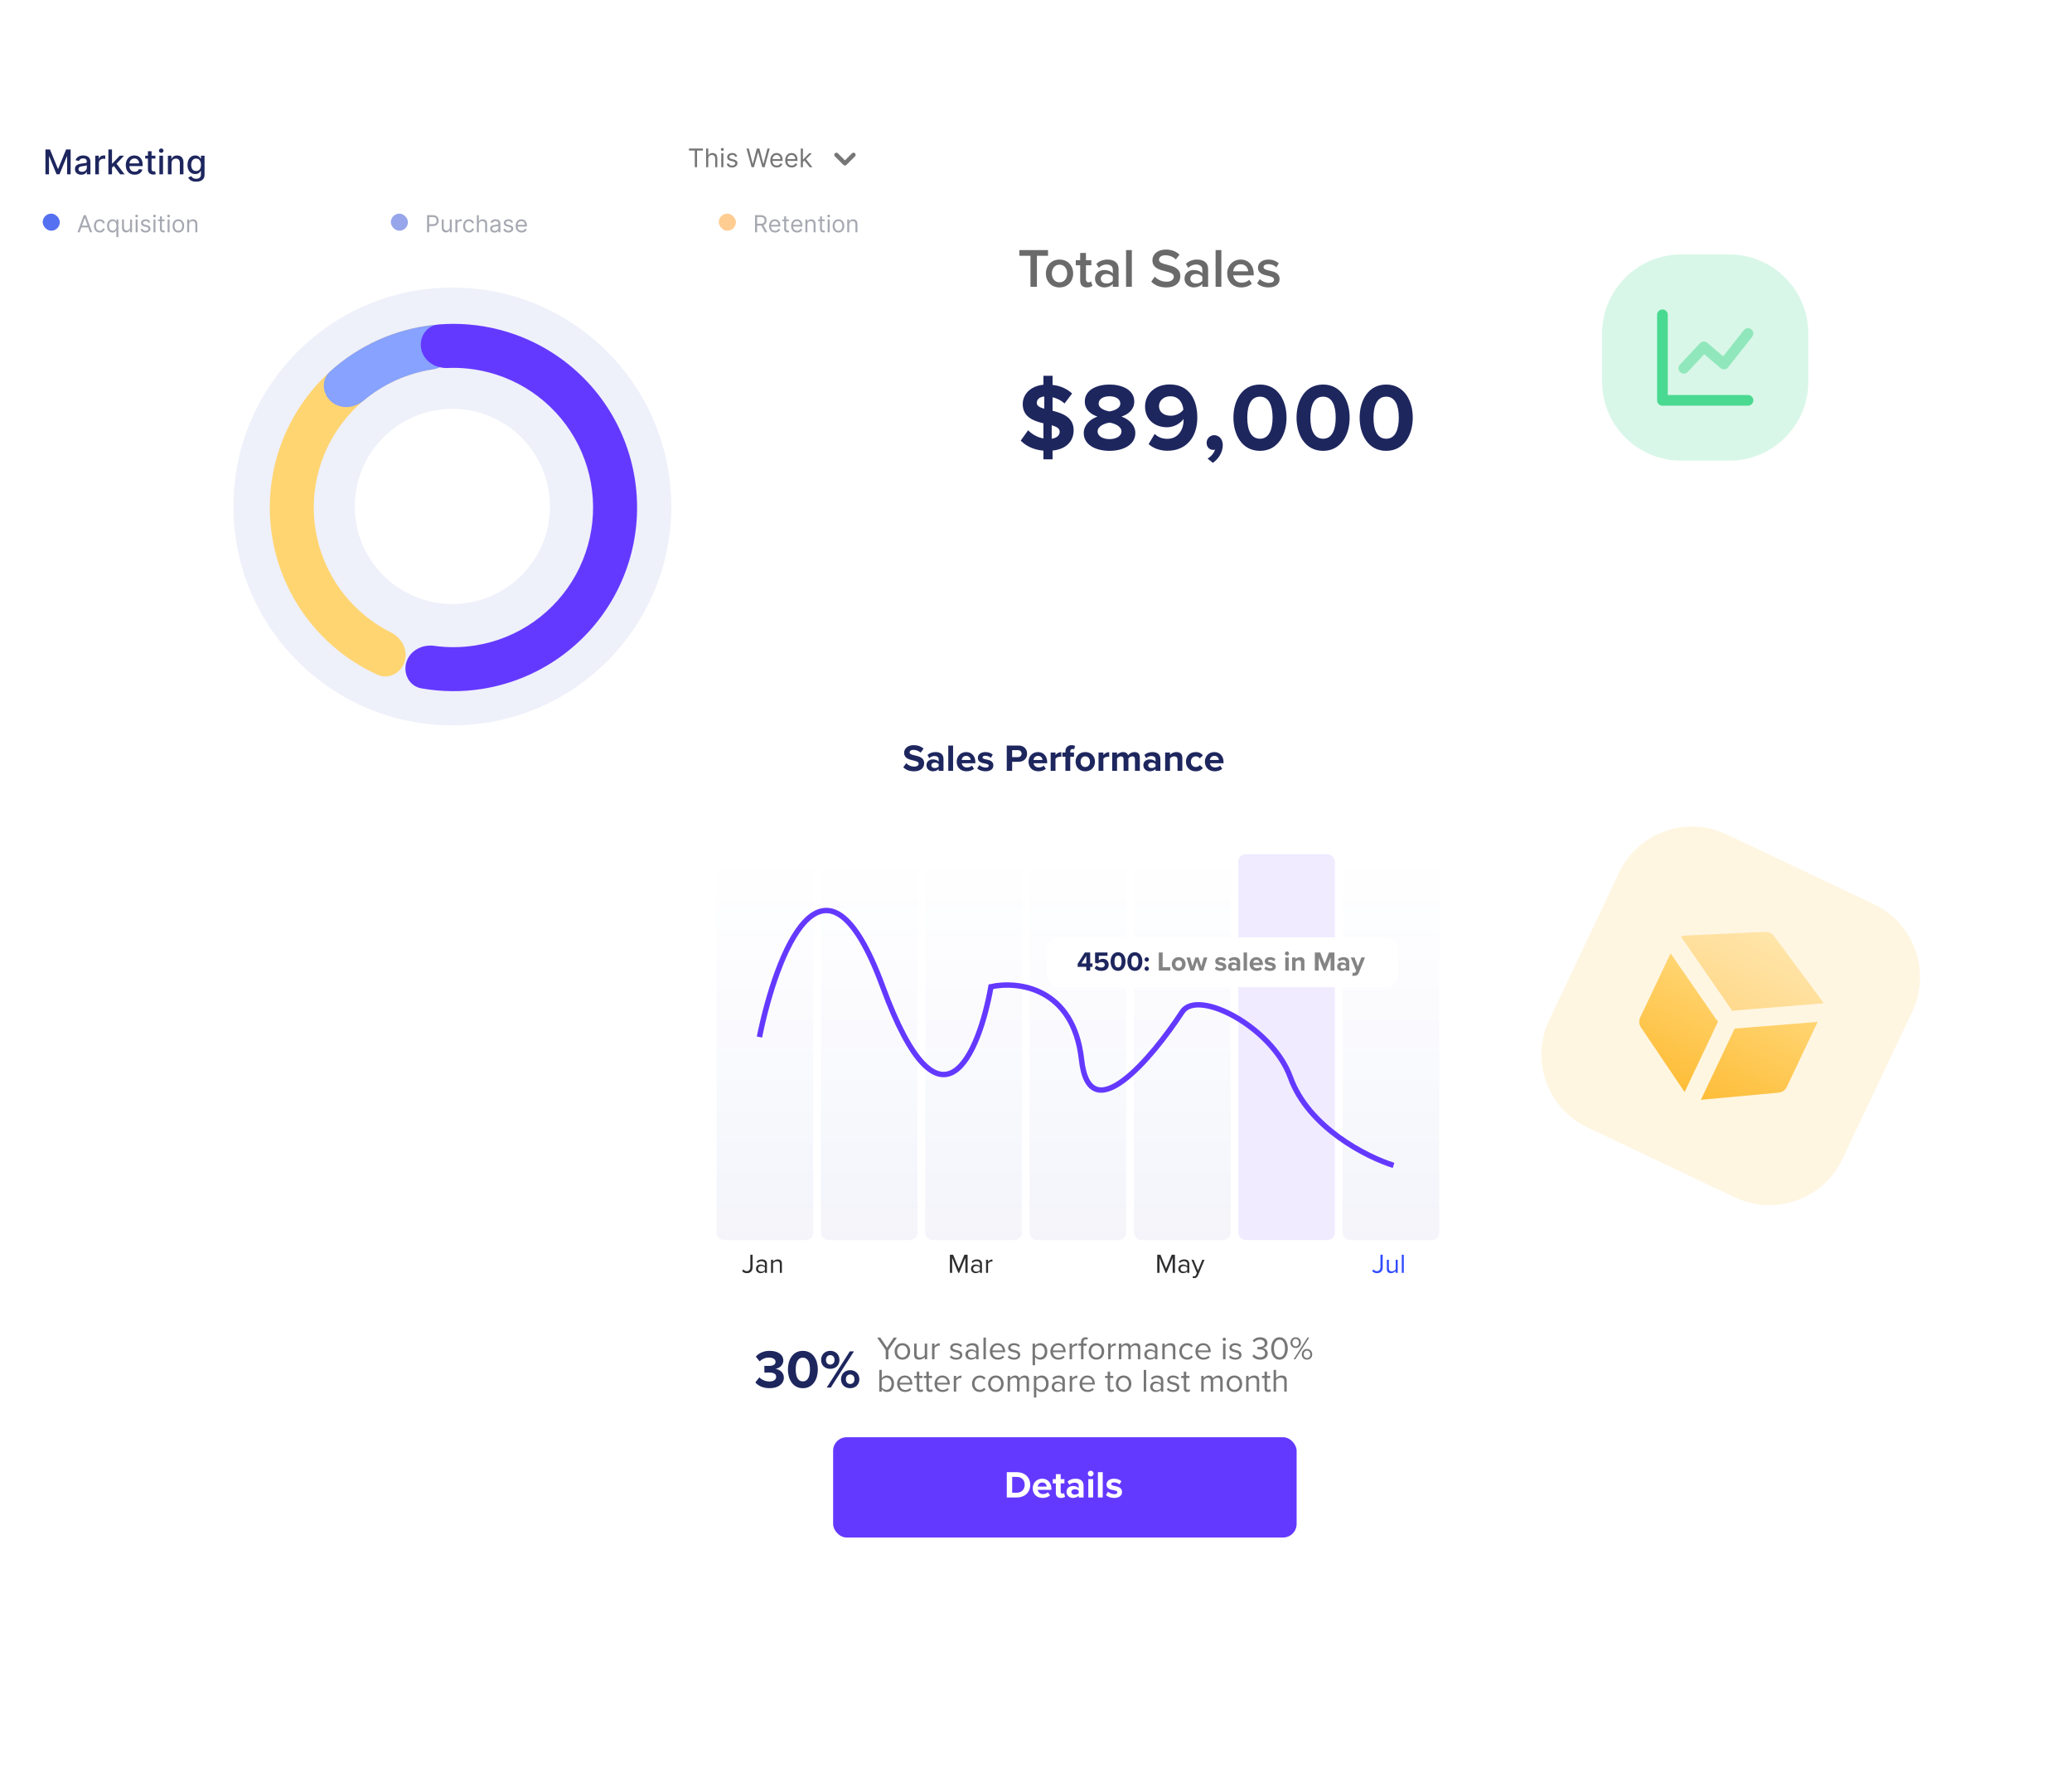 <svg width="513" height="440" viewBox="0 0 513 440" fill="none" xmlns="http://www.w3.org/2000/svg">
<rect y="23" width="224" height="178.176" rx="6.345" fill="white"/>
<path d="M11.25 37.008H12.377L14.335 41.791H14.407L16.366 37.008H17.493V43.16H16.609V38.708H16.552L14.738 43.151H14.005L12.19 38.705H12.133V43.16H11.25V37.008ZM20.113 43.263C19.82 43.263 19.556 43.209 19.32 43.1C19.084 42.99 18.896 42.831 18.758 42.623C18.622 42.414 18.554 42.159 18.554 41.857C18.554 41.596 18.604 41.382 18.704 41.214C18.804 41.045 18.939 40.912 19.11 40.814C19.28 40.716 19.47 40.642 19.68 40.592C19.891 40.542 20.105 40.504 20.323 40.478C20.599 40.446 20.824 40.42 20.996 40.4C21.168 40.378 21.294 40.343 21.372 40.294C21.45 40.246 21.489 40.168 21.489 40.06V40.039C21.489 39.777 21.415 39.574 21.266 39.429C21.12 39.285 20.902 39.213 20.612 39.213C20.309 39.213 20.071 39.28 19.897 39.414C19.724 39.547 19.605 39.694 19.539 39.856L18.695 39.664C18.795 39.383 18.941 39.157 19.134 38.985C19.328 38.81 19.551 38.684 19.803 38.606C20.056 38.526 20.321 38.486 20.599 38.486C20.784 38.486 20.979 38.508 21.185 38.552C21.394 38.594 21.588 38.672 21.768 38.786C21.95 38.901 22.1 39.064 22.216 39.276C22.332 39.486 22.39 39.76 22.39 40.096V43.16H21.513V42.529H21.477C21.419 42.646 21.331 42.76 21.215 42.872C21.099 42.984 20.95 43.077 20.768 43.151C20.585 43.225 20.367 43.263 20.113 43.263ZM20.308 42.542C20.556 42.542 20.769 42.492 20.945 42.394C21.123 42.296 21.258 42.168 21.351 42.01C21.445 41.85 21.492 41.678 21.492 41.496V40.901C21.46 40.933 21.398 40.963 21.305 40.992C21.215 41.017 21.112 41.041 20.996 41.061C20.88 41.079 20.767 41.096 20.657 41.112C20.547 41.126 20.454 41.138 20.38 41.148C20.206 41.17 20.047 41.207 19.903 41.259C19.76 41.311 19.646 41.386 19.56 41.484C19.476 41.58 19.434 41.708 19.434 41.869C19.434 42.091 19.516 42.259 19.68 42.373C19.845 42.486 20.054 42.542 20.308 42.542ZM23.586 43.16V38.546H24.454V39.279H24.503C24.587 39.031 24.735 38.836 24.947 38.693C25.161 38.549 25.404 38.477 25.674 38.477C25.73 38.477 25.796 38.479 25.872 38.483C25.951 38.487 26.012 38.492 26.056 38.498V39.357C26.02 39.347 25.956 39.336 25.863 39.324C25.771 39.31 25.679 39.303 25.587 39.303C25.375 39.303 25.186 39.348 25.019 39.438C24.855 39.526 24.725 39.65 24.629 39.808C24.533 39.964 24.485 40.142 24.485 40.343V43.16H23.586ZM27.659 41.595L27.653 40.499H27.809L29.648 38.546H30.723L28.626 40.769H28.485L27.659 41.595ZM26.833 43.16V37.008H27.731V43.16H26.833ZM29.747 43.16L28.095 40.967L28.713 40.34L30.849 43.16H29.747ZM33.34 43.254C32.886 43.254 32.494 43.156 32.166 42.962C31.84 42.766 31.587 42.49 31.409 42.136C31.233 41.779 31.145 41.362 31.145 40.883C31.145 40.411 31.233 39.994 31.409 39.634C31.587 39.273 31.835 38.992 32.154 38.789C32.474 38.587 32.849 38.486 33.277 38.486C33.538 38.486 33.79 38.529 34.034 38.615C34.279 38.701 34.498 38.837 34.692 39.021C34.887 39.205 35.04 39.444 35.152 39.739C35.264 40.031 35.32 40.387 35.32 40.805V41.124H31.652V40.451H34.44C34.44 40.214 34.392 40.005 34.296 39.823C34.2 39.639 34.065 39.493 33.89 39.387C33.718 39.281 33.516 39.228 33.283 39.228C33.031 39.228 32.811 39.29 32.623 39.414C32.436 39.536 32.292 39.697 32.19 39.895C32.09 40.091 32.04 40.304 32.04 40.535V41.061C32.04 41.369 32.094 41.631 32.202 41.848C32.312 42.064 32.465 42.229 32.662 42.343C32.858 42.455 33.087 42.511 33.349 42.511C33.52 42.511 33.675 42.487 33.815 42.439C33.955 42.389 34.077 42.315 34.179 42.217C34.281 42.119 34.359 41.998 34.413 41.854L35.263 42.007C35.195 42.257 35.073 42.477 34.897 42.665C34.722 42.851 34.503 42.996 34.239 43.1C33.976 43.203 33.677 43.254 33.34 43.254ZM38.471 38.546V39.267H35.95V38.546H38.471ZM36.626 37.441H37.524V41.806C37.524 41.98 37.55 42.111 37.602 42.199C37.655 42.285 37.722 42.344 37.804 42.376C37.888 42.406 37.979 42.421 38.077 42.421C38.149 42.421 38.212 42.416 38.266 42.406C38.321 42.396 38.362 42.388 38.392 42.382L38.555 43.124C38.503 43.144 38.429 43.164 38.333 43.184C38.236 43.206 38.116 43.218 37.972 43.221C37.736 43.224 37.515 43.182 37.311 43.094C37.107 43.006 36.942 42.87 36.815 42.686C36.689 42.502 36.626 42.27 36.626 41.992V37.441ZM39.464 43.16V38.546H40.362V43.16H39.464ZM39.918 37.834C39.762 37.834 39.627 37.782 39.515 37.678C39.405 37.572 39.35 37.446 39.35 37.3C39.35 37.151 39.405 37.025 39.515 36.921C39.627 36.815 39.762 36.762 39.918 36.762C40.074 36.762 40.207 36.815 40.317 36.921C40.429 37.025 40.486 37.151 40.486 37.3C40.486 37.446 40.429 37.572 40.317 37.678C40.207 37.782 40.074 37.834 39.918 37.834ZM42.469 40.421V43.16H41.571V38.546H42.433V39.297H42.49C42.596 39.053 42.762 38.857 42.989 38.708C43.217 38.56 43.504 38.486 43.851 38.486C44.165 38.486 44.441 38.552 44.677 38.684C44.913 38.815 45.097 39.009 45.227 39.267C45.357 39.526 45.422 39.845 45.422 40.225V43.16H44.524V40.334C44.524 39.999 44.437 39.738 44.263 39.55C44.088 39.359 43.849 39.264 43.544 39.264C43.336 39.264 43.151 39.309 42.989 39.399C42.828 39.489 42.701 39.622 42.607 39.796C42.515 39.968 42.469 40.176 42.469 40.421ZM48.561 44.987C48.195 44.987 47.879 44.939 47.615 44.843C47.353 44.746 47.138 44.619 46.972 44.461C46.806 44.303 46.682 44.13 46.6 43.941L47.372 43.623C47.426 43.711 47.498 43.804 47.588 43.902C47.68 44.002 47.804 44.088 47.961 44.158C48.119 44.228 48.322 44.263 48.57 44.263C48.911 44.263 49.192 44.18 49.414 44.014C49.637 43.849 49.748 43.587 49.748 43.227V42.319H49.691C49.637 42.417 49.559 42.526 49.456 42.647C49.356 42.767 49.218 42.871 49.042 42.959C48.866 43.047 48.636 43.091 48.354 43.091C47.989 43.091 47.661 43.006 47.369 42.836C47.078 42.664 46.848 42.41 46.678 42.076C46.51 41.739 46.425 41.326 46.425 40.835C46.425 40.345 46.508 39.924 46.675 39.574C46.843 39.223 47.073 38.955 47.366 38.769C47.658 38.58 47.989 38.486 48.36 38.486C48.646 38.486 48.878 38.534 49.054 38.63C49.23 38.724 49.367 38.835 49.465 38.961C49.566 39.087 49.643 39.198 49.697 39.294H49.763V38.546H50.643V43.263C50.643 43.659 50.551 43.984 50.367 44.239C50.182 44.493 49.933 44.681 49.619 44.804C49.306 44.926 48.954 44.987 48.561 44.987ZM48.552 42.346C48.811 42.346 49.029 42.286 49.207 42.166C49.387 42.044 49.524 41.87 49.616 41.643C49.71 41.415 49.757 41.142 49.757 40.823C49.757 40.513 49.711 40.239 49.619 40.003C49.527 39.767 49.391 39.583 49.213 39.45C49.035 39.316 48.815 39.249 48.552 39.249C48.282 39.249 48.057 39.319 47.876 39.459C47.696 39.598 47.56 39.786 47.468 40.024C47.378 40.263 47.333 40.529 47.333 40.823C47.333 41.126 47.379 41.391 47.471 41.619C47.563 41.848 47.699 42.026 47.879 42.154C48.062 42.282 48.286 42.346 48.552 42.346Z" fill="#1E265E"/>
<path d="M170.572 37.272V36.776H174.032V37.272H172.581V41.39H172.023V37.272H170.572ZM175.354 39.308V41.39H174.823V36.776H175.354V38.47H175.399C175.481 38.291 175.602 38.15 175.764 38.044C175.928 37.938 176.146 37.884 176.418 37.884C176.654 37.884 176.86 37.932 177.037 38.026C177.215 38.119 177.352 38.263 177.45 38.457C177.549 38.649 177.598 38.894 177.598 39.191V41.39H177.067V39.227C177.067 38.952 176.995 38.74 176.853 38.59C176.711 38.438 176.515 38.362 176.265 38.362C176.09 38.362 175.934 38.399 175.796 38.472C175.659 38.546 175.551 38.653 175.472 38.795C175.393 38.936 175.354 39.107 175.354 39.308ZM178.571 41.39V37.929H179.103V41.39H178.571ZM178.842 37.353C178.738 37.353 178.648 37.317 178.573 37.247C178.5 37.176 178.463 37.091 178.463 36.992C178.463 36.893 178.5 36.808 178.573 36.738C178.648 36.667 178.738 36.632 178.842 36.632C178.945 36.632 179.034 36.667 179.107 36.738C179.182 36.808 179.22 36.893 179.22 36.992C179.22 37.091 179.182 37.176 179.107 37.247C179.034 37.317 178.945 37.353 178.842 37.353ZM182.528 38.705L182.05 38.84C182.02 38.76 181.976 38.683 181.917 38.608C181.86 38.531 181.782 38.468 181.683 38.418C181.584 38.369 181.457 38.344 181.302 38.344C181.091 38.344 180.914 38.393 180.773 38.49C180.633 38.587 180.563 38.709 180.563 38.858C180.563 38.99 180.611 39.094 180.708 39.171C180.804 39.248 180.954 39.311 181.158 39.362L181.672 39.489C181.981 39.564 182.212 39.678 182.364 39.833C182.515 39.986 182.591 40.184 182.591 40.426C182.591 40.624 182.534 40.801 182.42 40.958C182.307 41.114 182.15 41.237 181.947 41.327C181.744 41.417 181.508 41.462 181.239 41.462C180.886 41.462 180.594 41.386 180.363 41.232C180.132 41.079 179.985 40.855 179.924 40.561L180.428 40.435C180.476 40.621 180.567 40.761 180.701 40.854C180.836 40.947 181.012 40.994 181.23 40.994C181.478 40.994 181.675 40.941 181.821 40.836C181.968 40.729 182.041 40.602 182.041 40.453C182.041 40.333 181.999 40.232 181.915 40.151C181.831 40.068 181.702 40.007 181.528 39.966L180.951 39.831C180.634 39.756 180.401 39.639 180.252 39.482C180.105 39.323 180.032 39.123 180.032 38.885C180.032 38.69 180.086 38.517 180.196 38.367C180.307 38.216 180.458 38.098 180.649 38.013C180.841 37.927 181.059 37.884 181.302 37.884C181.645 37.884 181.914 37.959 182.109 38.11C182.306 38.26 182.445 38.458 182.528 38.705ZM186.086 41.39L184.824 36.776H185.392L186.357 40.534H186.402L187.384 36.776H188.015L188.997 40.534H189.042L190.006 36.776H190.574L189.313 41.39H188.736L187.717 37.713H187.681L186.663 41.39H186.086ZM192.327 41.462C191.994 41.462 191.706 41.389 191.464 41.241C191.224 41.093 191.038 40.885 190.908 40.62C190.778 40.352 190.714 40.041 190.714 39.687C190.714 39.332 190.778 39.02 190.908 38.749C191.038 38.478 191.22 38.266 191.453 38.114C191.687 37.961 191.961 37.884 192.273 37.884C192.453 37.884 192.631 37.914 192.807 37.974C192.983 38.035 193.143 38.132 193.287 38.267C193.431 38.401 193.546 38.578 193.632 38.799C193.717 39.02 193.76 39.292 193.76 39.615V39.84H191.092V39.38H193.219C193.219 39.185 193.18 39.011 193.102 38.858C193.026 38.705 192.916 38.584 192.773 38.495C192.632 38.406 192.465 38.362 192.273 38.362C192.061 38.362 191.878 38.415 191.723 38.52C191.57 38.623 191.452 38.759 191.37 38.925C191.287 39.092 191.246 39.271 191.246 39.462V39.768C191.246 40.029 191.291 40.251 191.381 40.433C191.472 40.613 191.599 40.75 191.762 40.845C191.924 40.938 192.112 40.985 192.327 40.985C192.467 40.985 192.593 40.965 192.706 40.926C192.82 40.885 192.918 40.825 193.001 40.746C193.083 40.665 193.147 40.564 193.192 40.444L193.706 40.588C193.652 40.762 193.561 40.916 193.433 41.048C193.306 41.178 193.148 41.281 192.96 41.354C192.772 41.426 192.561 41.462 192.327 41.462ZM196.02 41.462C195.686 41.462 195.399 41.389 195.157 41.241C194.917 41.093 194.731 40.885 194.6 40.62C194.471 40.352 194.407 40.041 194.407 39.687C194.407 39.332 194.471 39.02 194.6 38.749C194.731 38.478 194.913 38.266 195.146 38.114C195.38 37.961 195.653 37.884 195.966 37.884C196.146 37.884 196.324 37.914 196.5 37.974C196.675 38.035 196.835 38.132 196.98 38.267C197.124 38.401 197.239 38.578 197.324 38.799C197.41 39.02 197.453 39.292 197.453 39.615V39.84H194.785V39.38H196.912C196.912 39.185 196.873 39.011 196.795 38.858C196.718 38.705 196.609 38.584 196.466 38.495C196.325 38.406 196.158 38.362 195.966 38.362C195.754 38.362 195.571 38.415 195.416 38.52C195.263 38.623 195.145 38.759 195.062 38.925C194.98 39.092 194.938 39.271 194.938 39.462V39.768C194.938 40.029 194.983 40.251 195.074 40.433C195.165 40.613 195.292 40.75 195.454 40.845C195.617 40.938 195.805 40.985 196.02 40.985C196.159 40.985 196.286 40.965 196.398 40.926C196.512 40.885 196.611 40.825 196.693 40.746C196.776 40.665 196.84 40.564 196.885 40.444L197.399 40.588C197.345 40.762 197.254 40.916 197.126 41.048C196.998 41.178 196.841 41.281 196.653 41.354C196.465 41.426 196.254 41.462 196.02 41.462ZM198.757 40.128L198.748 39.471H198.856L200.37 37.929H201.028L199.415 39.561H199.37L198.757 40.128ZM198.262 41.39V36.776H198.793V41.39H198.262ZM200.461 41.39L199.109 39.678L199.487 39.308L201.136 41.39H200.461Z" fill="#767676"/>
<path d="M207.081 38.333L209.196 40.447L211.311 38.333" stroke="#767676" stroke-width="1.057" stroke-linecap="round" stroke-linejoin="round"/>
<rect x="10.574" y="52.89" width="4.23" height="4.23" rx="2.115" fill="#5570F1"/>
<path d="M19.719 57.505H19.182L20.735 53.275H21.264L22.817 57.505H22.28L21.016 53.944H20.983L19.719 57.505ZM19.918 55.853H22.082V56.307H19.918V55.853ZM24.699 57.571C24.401 57.571 24.145 57.501 23.93 57.36C23.716 57.22 23.55 57.026 23.435 56.78C23.319 56.534 23.261 56.252 23.261 55.935C23.261 55.613 23.32 55.329 23.439 55.082C23.559 54.834 23.725 54.641 23.939 54.502C24.154 54.362 24.404 54.291 24.691 54.291C24.913 54.291 25.115 54.333 25.294 54.415C25.473 54.498 25.619 54.614 25.733 54.762C25.848 54.911 25.919 55.084 25.946 55.283H25.459C25.422 55.138 25.339 55.01 25.211 54.899C25.084 54.786 24.913 54.729 24.699 54.729C24.509 54.729 24.342 54.779 24.199 54.878C24.057 54.976 23.946 55.114 23.866 55.293C23.788 55.471 23.749 55.679 23.749 55.919C23.749 56.164 23.787 56.377 23.864 56.559C23.943 56.741 24.053 56.882 24.195 56.982C24.338 57.083 24.506 57.133 24.699 57.133C24.825 57.133 24.94 57.111 25.044 57.067C25.147 57.023 25.234 56.96 25.306 56.877C25.378 56.794 25.428 56.695 25.459 56.58H25.946C25.919 56.767 25.851 56.936 25.742 57.086C25.634 57.234 25.492 57.353 25.314 57.441C25.138 57.528 24.933 57.571 24.699 57.571ZM28.823 58.695V57.018H28.782C28.746 57.075 28.695 57.148 28.629 57.236C28.563 57.323 28.469 57.401 28.346 57.47C28.224 57.537 28.06 57.571 27.857 57.571C27.592 57.571 27.359 57.504 27.156 57.371C26.954 57.236 26.796 57.046 26.681 56.801C26.567 56.554 26.51 56.263 26.51 55.927C26.51 55.594 26.567 55.305 26.681 55.06C26.796 54.815 26.955 54.625 27.159 54.492C27.362 54.358 27.598 54.291 27.865 54.291C28.071 54.291 28.235 54.326 28.354 54.395C28.476 54.462 28.568 54.539 28.631 54.626C28.696 54.711 28.746 54.782 28.782 54.837H28.84V54.333H29.311V58.695H28.823ZM27.923 57.133C28.118 57.133 28.283 57.082 28.418 56.98C28.553 56.877 28.656 56.735 28.726 56.553C28.796 56.37 28.831 56.158 28.831 55.919C28.831 55.682 28.797 55.475 28.728 55.297C28.659 55.118 28.557 54.979 28.422 54.88C28.288 54.779 28.121 54.729 27.923 54.729C27.716 54.729 27.544 54.782 27.406 54.888C27.27 54.993 27.168 55.135 27.099 55.316C27.031 55.495 26.997 55.696 26.997 55.919C26.997 56.145 27.032 56.35 27.101 56.534C27.171 56.717 27.274 56.863 27.41 56.972C27.548 57.08 27.719 57.133 27.923 57.133ZM32.202 56.208V54.333H32.689V57.505H32.202V56.968H32.169C32.094 57.129 31.979 57.266 31.822 57.379C31.665 57.49 31.467 57.546 31.227 57.546C31.029 57.546 30.853 57.503 30.698 57.416C30.544 57.328 30.423 57.196 30.335 57.02C30.247 56.842 30.203 56.618 30.203 56.348V54.333H30.69V56.315C30.69 56.547 30.755 56.731 30.884 56.869C31.015 57.007 31.182 57.075 31.384 57.075C31.505 57.075 31.628 57.044 31.754 56.982C31.88 56.92 31.986 56.825 32.072 56.697C32.159 56.569 32.202 56.406 32.202 56.208ZM33.582 57.505V54.333H34.069V57.505H33.582ZM33.83 53.804C33.735 53.804 33.653 53.772 33.584 53.707C33.517 53.642 33.483 53.564 33.483 53.474C33.483 53.383 33.517 53.305 33.584 53.24C33.653 53.175 33.735 53.143 33.83 53.143C33.925 53.143 34.006 53.175 34.074 53.24C34.142 53.305 34.177 53.383 34.177 53.474C34.177 53.564 34.142 53.642 34.074 53.707C34.006 53.772 33.925 53.804 33.83 53.804ZM37.209 55.043L36.771 55.167C36.744 55.094 36.703 55.023 36.65 54.954C36.597 54.884 36.526 54.826 36.435 54.781C36.344 54.735 36.227 54.713 36.086 54.713C35.892 54.713 35.73 54.757 35.6 54.847C35.472 54.935 35.408 55.047 35.408 55.184C35.408 55.305 35.452 55.4 35.541 55.471C35.629 55.541 35.766 55.599 35.953 55.646L36.424 55.762C36.708 55.831 36.919 55.936 37.059 56.078C37.197 56.218 37.267 56.399 37.267 56.621C37.267 56.803 37.215 56.965 37.11 57.108C37.007 57.252 36.862 57.364 36.676 57.447C36.49 57.53 36.274 57.571 36.028 57.571C35.704 57.571 35.437 57.501 35.224 57.36C35.013 57.22 34.878 57.015 34.822 56.745L35.284 56.629C35.328 56.8 35.412 56.928 35.534 57.013C35.658 57.099 35.82 57.142 36.02 57.142C36.247 57.142 36.427 57.093 36.561 56.997C36.696 56.899 36.763 56.782 36.763 56.646C36.763 56.536 36.725 56.443 36.648 56.369C36.57 56.293 36.452 56.237 36.292 56.2L35.764 56.076C35.473 56.007 35.26 55.9 35.123 55.756C34.988 55.61 34.921 55.427 34.921 55.208C34.921 55.029 34.971 54.871 35.072 54.733C35.173 54.596 35.312 54.488 35.487 54.409C35.663 54.331 35.863 54.291 36.086 54.291C36.4 54.291 36.646 54.36 36.825 54.498C37.005 54.636 37.133 54.817 37.209 55.043ZM38.001 57.505V54.333H38.488V57.505H38.001ZM38.249 53.804C38.154 53.804 38.072 53.772 38.003 53.707C37.935 53.642 37.902 53.564 37.902 53.474C37.902 53.383 37.935 53.305 38.003 53.24C38.072 53.175 38.154 53.143 38.249 53.143C38.344 53.143 38.425 53.175 38.492 53.24C38.561 53.305 38.596 53.383 38.596 53.474C38.596 53.564 38.561 53.642 38.492 53.707C38.425 53.772 38.344 53.804 38.249 53.804ZM40.761 54.333V54.746H39.117V54.333H40.761ZM39.596 53.573H40.083V56.596C40.083 56.734 40.103 56.837 40.143 56.906C40.184 56.974 40.237 57.019 40.3 57.042C40.365 57.064 40.433 57.075 40.504 57.075C40.558 57.075 40.602 57.073 40.637 57.067C40.671 57.06 40.699 57.055 40.719 57.051L40.818 57.488C40.785 57.501 40.739 57.513 40.68 57.526C40.621 57.539 40.546 57.546 40.455 57.546C40.317 57.546 40.182 57.517 40.05 57.458C39.919 57.398 39.81 57.308 39.724 57.187C39.638 57.066 39.596 56.913 39.596 56.728V53.573ZM41.494 57.505V54.333H41.981V57.505H41.494ZM41.742 53.804C41.647 53.804 41.565 53.772 41.496 53.707C41.428 53.642 41.395 53.564 41.395 53.474C41.395 53.383 41.428 53.305 41.496 53.24C41.565 53.175 41.647 53.143 41.742 53.143C41.837 53.143 41.918 53.175 41.985 53.24C42.054 53.305 42.089 53.383 42.089 53.474C42.089 53.564 42.054 53.642 41.985 53.707C41.918 53.772 41.837 53.804 41.742 53.804ZM44.163 57.571C43.876 57.571 43.625 57.503 43.409 57.367C43.194 57.23 43.026 57.04 42.905 56.794C42.785 56.549 42.725 56.263 42.725 55.935C42.725 55.605 42.785 55.316 42.905 55.07C43.026 54.824 43.194 54.632 43.409 54.496C43.625 54.359 43.876 54.291 44.163 54.291C44.449 54.291 44.7 54.359 44.914 54.496C45.13 54.632 45.298 54.824 45.418 55.07C45.539 55.316 45.6 55.605 45.6 55.935C45.6 56.263 45.539 56.549 45.418 56.794C45.298 57.04 45.13 57.23 44.914 57.367C44.7 57.503 44.449 57.571 44.163 57.571ZM44.163 57.133C44.38 57.133 44.559 57.077 44.7 56.966C44.84 56.854 44.944 56.708 45.011 56.526C45.079 56.344 45.113 56.147 45.113 55.935C45.113 55.723 45.079 55.526 45.011 55.343C44.944 55.16 44.84 55.011 44.7 54.899C44.559 54.786 44.38 54.729 44.163 54.729C43.945 54.729 43.766 54.786 43.626 54.899C43.485 55.011 43.381 55.16 43.314 55.343C43.246 55.526 43.212 55.723 43.212 55.935C43.212 56.147 43.246 56.344 43.314 56.526C43.381 56.708 43.485 56.854 43.626 56.966C43.766 57.077 43.945 57.133 44.163 57.133ZM46.831 55.597V57.505H46.344V54.333H46.815V54.828H46.856C46.931 54.667 47.043 54.538 47.195 54.44C47.346 54.341 47.542 54.291 47.781 54.291C47.996 54.291 48.184 54.335 48.345 54.424C48.506 54.51 48.632 54.642 48.721 54.82C48.811 54.996 48.855 55.219 48.855 55.489V57.505H48.368V55.522C48.368 55.273 48.303 55.079 48.174 54.94C48.044 54.799 47.867 54.729 47.641 54.729C47.485 54.729 47.346 54.763 47.224 54.83C47.103 54.898 47.007 54.996 46.937 55.126C46.867 55.255 46.831 55.412 46.831 55.597Z" fill="#A6A8B1"/>
<rect x="96.77" y="52.89" width="4.23" height="4.23" rx="2.115" fill="#97A5EB"/>
<path d="M105.742 57.505V53.275H107.171C107.503 53.275 107.774 53.335 107.985 53.455C108.197 53.573 108.354 53.734 108.456 53.936C108.558 54.139 108.609 54.364 108.609 54.614C108.609 54.863 108.558 55.089 108.456 55.293C108.355 55.497 108.2 55.659 107.989 55.78C107.778 55.9 107.508 55.96 107.179 55.96H106.155V55.506H107.163C107.39 55.506 107.572 55.467 107.71 55.388C107.848 55.31 107.948 55.203 108.01 55.07C108.073 54.935 108.105 54.783 108.105 54.614C108.105 54.444 108.073 54.293 108.01 54.159C107.948 54.026 107.847 53.921 107.708 53.845C107.569 53.768 107.384 53.73 107.155 53.73H106.254V57.505H105.742ZM111.367 56.208V54.333H111.854V57.505H111.367V56.968H111.334C111.259 57.129 111.144 57.266 110.987 57.379C110.83 57.49 110.631 57.546 110.392 57.546C110.194 57.546 110.017 57.503 109.863 57.416C109.709 57.328 109.588 57.196 109.5 57.02C109.412 56.842 109.367 56.618 109.367 56.348V54.333H109.855V56.315C109.855 56.547 109.92 56.731 110.049 56.869C110.18 57.007 110.346 57.075 110.549 57.075C110.67 57.075 110.793 57.044 110.919 56.982C111.045 56.92 111.151 56.825 111.237 56.697C111.323 56.569 111.367 56.406 111.367 56.208ZM112.747 57.505V54.333H113.218V54.812H113.251C113.309 54.655 113.413 54.528 113.565 54.43C113.716 54.332 113.887 54.283 114.077 54.283C114.113 54.283 114.157 54.284 114.211 54.285C114.265 54.287 114.305 54.289 114.333 54.291V54.787C114.316 54.783 114.279 54.777 114.219 54.769C114.162 54.759 114.1 54.754 114.036 54.754C113.881 54.754 113.744 54.786 113.623 54.851C113.503 54.914 113.408 55.002 113.337 55.115C113.269 55.227 113.234 55.354 113.234 55.498V57.505H112.747ZM116.103 57.571C115.806 57.571 115.549 57.501 115.335 57.36C115.12 57.22 114.955 57.026 114.839 56.78C114.723 56.534 114.665 56.252 114.665 55.935C114.665 55.613 114.725 55.329 114.843 55.082C114.963 54.834 115.129 54.641 115.343 54.502C115.558 54.362 115.808 54.291 116.095 54.291C116.318 54.291 116.519 54.333 116.698 54.415C116.877 54.498 117.023 54.614 117.138 54.762C117.252 54.911 117.323 55.084 117.35 55.283H116.863C116.826 55.138 116.743 55.01 116.615 54.899C116.488 54.786 116.318 54.729 116.103 54.729C115.913 54.729 115.746 54.779 115.603 54.878C115.461 54.976 115.35 55.114 115.271 55.293C115.192 55.471 115.153 55.679 115.153 55.919C115.153 56.164 115.191 56.377 115.269 56.559C115.347 56.741 115.457 56.882 115.599 56.982C115.742 57.083 115.91 57.133 116.103 57.133C116.23 57.133 116.345 57.111 116.448 57.067C116.551 57.023 116.639 56.96 116.71 56.877C116.782 56.794 116.833 56.695 116.863 56.58H117.35C117.323 56.767 117.255 56.936 117.146 57.086C117.038 57.234 116.896 57.353 116.718 57.441C116.542 57.528 116.337 57.571 116.103 57.571ZM118.55 55.597V57.505H118.063V53.275H118.55V54.828H118.592C118.666 54.664 118.777 54.534 118.926 54.438C119.076 54.34 119.276 54.291 119.525 54.291C119.741 54.291 119.931 54.335 120.093 54.422C120.256 54.507 120.382 54.638 120.471 54.816C120.562 54.992 120.607 55.217 120.607 55.489V57.505H120.12V55.522C120.12 55.27 120.054 55.075 119.924 54.938C119.794 54.799 119.615 54.729 119.385 54.729C119.225 54.729 119.082 54.763 118.955 54.83C118.83 54.898 118.731 54.996 118.658 55.126C118.586 55.255 118.55 55.412 118.55 55.597ZM122.433 57.579C122.231 57.579 122.049 57.541 121.885 57.466C121.721 57.389 121.591 57.278 121.495 57.133C121.398 56.987 121.35 56.811 121.35 56.605C121.35 56.423 121.386 56.275 121.458 56.163C121.529 56.048 121.625 55.959 121.745 55.894C121.865 55.829 121.997 55.781 122.141 55.749C122.287 55.716 122.434 55.69 122.581 55.671C122.774 55.646 122.93 55.628 123.05 55.615C123.171 55.602 123.259 55.579 123.314 55.547C123.371 55.515 123.399 55.46 123.399 55.382V55.365C123.399 55.161 123.343 55.003 123.232 54.89C123.122 54.777 122.954 54.721 122.73 54.721C122.497 54.721 122.315 54.772 122.183 54.874C122.05 54.976 121.957 55.084 121.904 55.2L121.441 55.035C121.524 54.842 121.634 54.692 121.772 54.585C121.911 54.476 122.062 54.4 122.226 54.358C122.391 54.313 122.554 54.291 122.713 54.291C122.815 54.291 122.932 54.304 123.064 54.328C123.198 54.352 123.327 54.401 123.451 54.475C123.576 54.55 123.68 54.662 123.763 54.812C123.845 54.962 123.886 55.163 123.886 55.415V57.505H123.399V57.075H123.374C123.341 57.144 123.286 57.218 123.209 57.296C123.132 57.375 123.029 57.442 122.901 57.497C122.773 57.552 122.617 57.579 122.433 57.579ZM122.507 57.142C122.7 57.142 122.862 57.104 122.994 57.028C123.128 56.952 123.228 56.854 123.296 56.735C123.365 56.615 123.399 56.489 123.399 56.357V55.911C123.378 55.935 123.333 55.958 123.263 55.979C123.194 55.998 123.114 56.015 123.023 56.03C122.934 56.044 122.846 56.056 122.761 56.068C122.677 56.077 122.609 56.085 122.556 56.092C122.43 56.109 122.311 56.136 122.201 56.173C122.092 56.209 122.004 56.263 121.937 56.336C121.871 56.408 121.838 56.505 121.838 56.629C121.838 56.799 121.9 56.927 122.026 57.013C122.152 57.099 122.313 57.142 122.507 57.142ZM127.023 55.043L126.585 55.167C126.558 55.094 126.517 55.023 126.463 54.954C126.411 54.884 126.34 54.826 126.249 54.781C126.158 54.735 126.041 54.713 125.9 54.713C125.705 54.713 125.544 54.757 125.414 54.847C125.286 54.935 125.222 55.047 125.222 55.184C125.222 55.305 125.266 55.4 125.354 55.471C125.442 55.541 125.58 55.599 125.767 55.646L126.238 55.762C126.522 55.831 126.733 55.936 126.872 56.078C127.011 56.218 127.081 56.399 127.081 56.621C127.081 56.803 127.029 56.965 126.924 57.108C126.821 57.252 126.676 57.364 126.49 57.447C126.304 57.53 126.088 57.571 125.842 57.571C125.518 57.571 125.25 57.501 125.038 57.36C124.826 57.22 124.692 57.015 124.636 56.745L125.098 56.629C125.142 56.8 125.226 56.928 125.348 57.013C125.472 57.099 125.634 57.142 125.834 57.142C126.061 57.142 126.241 57.093 126.375 56.997C126.51 56.899 126.577 56.782 126.577 56.646C126.577 56.536 126.538 56.443 126.461 56.369C126.384 56.293 126.266 56.237 126.106 56.2L125.577 56.076C125.287 56.007 125.073 55.9 124.937 55.756C124.802 55.61 124.735 55.427 124.735 55.208C124.735 55.029 124.785 54.871 124.886 54.733C124.987 54.596 125.126 54.488 125.301 54.409C125.477 54.331 125.677 54.291 125.9 54.291C126.214 54.291 126.46 54.36 126.639 54.498C126.819 54.636 126.947 54.817 127.023 55.043ZM129.145 57.571C128.839 57.571 128.575 57.504 128.354 57.369C128.133 57.232 127.963 57.042 127.844 56.799C127.725 56.554 127.666 56.269 127.666 55.944C127.666 55.619 127.725 55.332 127.844 55.084C127.963 54.835 128.13 54.641 128.343 54.502C128.558 54.362 128.809 54.291 129.095 54.291C129.26 54.291 129.423 54.319 129.585 54.374C129.746 54.429 129.892 54.519 130.024 54.642C130.157 54.765 130.262 54.928 130.34 55.13C130.419 55.332 130.458 55.581 130.458 55.877V56.084H128.013V55.663H129.963C129.963 55.484 129.927 55.324 129.855 55.184C129.785 55.043 129.684 54.932 129.554 54.851C129.424 54.77 129.271 54.729 129.095 54.729C128.901 54.729 128.733 54.777 128.591 54.874C128.451 54.969 128.343 55.093 128.267 55.245C128.191 55.398 128.153 55.562 128.153 55.737V56.018C128.153 56.258 128.195 56.461 128.277 56.627C128.361 56.792 128.478 56.918 128.626 57.005C128.775 57.09 128.948 57.133 129.145 57.133C129.273 57.133 129.388 57.115 129.492 57.08C129.596 57.042 129.686 56.987 129.762 56.914C129.838 56.84 129.896 56.748 129.938 56.638L130.409 56.77C130.359 56.929 130.276 57.07 130.159 57.191C130.042 57.311 129.897 57.404 129.725 57.472C129.553 57.538 129.359 57.571 129.145 57.571Z" fill="#A6A8B1"/>
<rect x="177.966" y="52.89" width="4.23" height="4.23" rx="2.115" fill="#FFCC91"/>
<path d="M186.938 57.505V53.275H188.367C188.698 53.275 188.969 53.332 189.181 53.445C189.393 53.556 189.55 53.71 189.652 53.905C189.754 54.101 189.805 54.323 189.805 54.572C189.805 54.822 189.754 55.042 189.652 55.235C189.55 55.428 189.394 55.579 189.183 55.69C188.972 55.798 188.703 55.853 188.375 55.853H187.219V55.39H188.359C188.585 55.39 188.766 55.357 188.904 55.291C189.043 55.225 189.144 55.131 189.206 55.01C189.269 54.888 189.301 54.742 189.301 54.572C189.301 54.403 189.269 54.255 189.206 54.128C189.142 54.002 189.041 53.904 188.902 53.835C188.763 53.765 188.579 53.73 188.351 53.73H187.45V57.505H186.938ZM188.929 55.605L189.97 57.505H189.375L188.351 55.605H188.929ZM191.888 57.571C191.582 57.571 191.319 57.504 191.097 57.369C190.877 57.232 190.707 57.042 190.587 56.799C190.468 56.554 190.409 56.269 190.409 55.944C190.409 55.619 190.468 55.332 190.587 55.084C190.707 54.835 190.873 54.641 191.087 54.502C191.301 54.362 191.552 54.291 191.838 54.291C192.004 54.291 192.167 54.319 192.328 54.374C192.489 54.429 192.636 54.519 192.768 54.642C192.9 54.765 193.005 54.928 193.084 55.13C193.162 55.332 193.201 55.581 193.201 55.877V56.084H190.756V55.663H192.706C192.706 55.484 192.67 55.324 192.598 55.184C192.528 55.043 192.428 54.932 192.297 54.851C192.167 54.77 192.015 54.729 191.838 54.729C191.644 54.729 191.476 54.777 191.334 54.874C191.194 54.969 191.086 55.093 191.01 55.245C190.934 55.398 190.897 55.562 190.897 55.737V56.018C190.897 56.258 190.938 56.461 191.02 56.627C191.104 56.792 191.221 56.918 191.37 57.005C191.518 57.09 191.691 57.133 191.888 57.133C192.016 57.133 192.132 57.115 192.235 57.08C192.34 57.042 192.43 56.987 192.505 56.914C192.581 56.84 192.64 56.748 192.681 56.638L193.152 56.77C193.102 56.929 193.019 57.07 192.902 57.191C192.785 57.311 192.64 57.404 192.468 57.472C192.296 57.538 192.103 57.571 191.888 57.571ZM195.322 54.333V54.746H193.678V54.333H195.322ZM194.158 53.573H194.645V56.596C194.645 56.734 194.665 56.837 194.705 56.906C194.746 56.974 194.799 57.019 194.862 57.042C194.927 57.064 194.995 57.075 195.066 57.075C195.12 57.075 195.164 57.073 195.199 57.067C195.233 57.06 195.261 57.055 195.281 57.051L195.38 57.488C195.347 57.501 195.301 57.513 195.242 57.526C195.183 57.539 195.108 57.546 195.017 57.546C194.879 57.546 194.744 57.517 194.612 57.458C194.481 57.398 194.372 57.308 194.286 57.187C194.2 57.066 194.158 56.913 194.158 56.728V53.573ZM197.352 57.571C197.046 57.571 196.782 57.504 196.561 57.369C196.34 57.232 196.17 57.042 196.05 56.799C195.932 56.554 195.873 56.269 195.873 55.944C195.873 55.619 195.932 55.332 196.05 55.084C196.17 54.835 196.337 54.641 196.55 54.502C196.765 54.362 197.016 54.291 197.302 54.291C197.467 54.291 197.63 54.319 197.792 54.374C197.953 54.429 198.099 54.519 198.231 54.642C198.364 54.765 198.469 54.928 198.547 55.13C198.626 55.332 198.665 55.581 198.665 55.877V56.084H196.22V55.663H198.169C198.169 55.484 198.134 55.324 198.062 55.184C197.992 55.043 197.891 54.932 197.761 54.851C197.631 54.77 197.478 54.729 197.302 54.729C197.108 54.729 196.94 54.777 196.798 54.874C196.658 54.969 196.55 55.093 196.474 55.245C196.398 55.398 196.36 55.562 196.36 55.737V56.018C196.36 56.258 196.402 56.461 196.484 56.627C196.568 56.792 196.685 56.918 196.833 57.005C196.982 57.09 197.155 57.133 197.352 57.133C197.48 57.133 197.595 57.115 197.699 57.08C197.803 57.042 197.893 56.987 197.969 56.914C198.045 56.84 198.103 56.748 198.145 56.638L198.616 56.77C198.566 56.929 198.483 57.07 198.366 57.191C198.249 57.311 198.104 57.404 197.932 57.472C197.76 57.538 197.566 57.571 197.352 57.571ZM199.894 55.597V57.505H199.407V54.333H199.877V54.828H199.919C199.993 54.667 200.106 54.538 200.257 54.44C200.409 54.341 200.604 54.291 200.844 54.291C201.059 54.291 201.247 54.335 201.408 54.424C201.569 54.51 201.694 54.642 201.784 54.82C201.873 54.996 201.918 55.219 201.918 55.489V57.505H201.431V55.522C201.431 55.273 201.366 55.079 201.236 54.94C201.107 54.799 200.929 54.729 200.704 54.729C200.548 54.729 200.409 54.763 200.286 54.83C200.165 54.898 200.07 54.996 199.999 55.126C199.929 55.255 199.894 55.412 199.894 55.597ZM204.188 54.333V54.746H202.544V54.333H204.188ZM203.023 53.573H203.511V56.596C203.511 56.734 203.531 56.837 203.571 56.906C203.612 56.974 203.664 57.019 203.728 57.042C203.792 57.064 203.861 57.075 203.932 57.075C203.986 57.075 204.03 57.073 204.064 57.067C204.099 57.06 204.126 57.055 204.147 57.051L204.246 57.488C204.213 57.501 204.167 57.513 204.108 57.526C204.048 57.539 203.973 57.546 203.883 57.546C203.745 57.546 203.61 57.517 203.478 57.458C203.347 57.398 203.238 57.308 203.151 57.187C203.066 57.066 203.023 56.913 203.023 56.728V53.573ZM204.921 57.505V54.333H205.409V57.505H204.921ZM205.169 53.804C205.074 53.804 204.992 53.772 204.923 53.707C204.856 53.642 204.822 53.564 204.822 53.474C204.822 53.383 204.856 53.305 204.923 53.24C204.992 53.175 205.074 53.143 205.169 53.143C205.264 53.143 205.345 53.175 205.413 53.24C205.482 53.305 205.516 53.383 205.516 53.474C205.516 53.564 205.482 53.642 205.413 53.707C205.345 53.772 205.264 53.804 205.169 53.804ZM207.59 57.571C207.304 57.571 207.053 57.503 206.836 57.367C206.622 57.23 206.454 57.04 206.333 56.794C206.213 56.549 206.153 56.263 206.153 55.935C206.153 55.605 206.213 55.316 206.333 55.07C206.454 54.824 206.622 54.632 206.836 54.496C207.053 54.359 207.304 54.291 207.59 54.291C207.877 54.291 208.127 54.359 208.342 54.496C208.558 54.632 208.726 54.824 208.846 55.07C208.967 55.316 209.028 55.605 209.028 55.935C209.028 56.263 208.967 56.549 208.846 56.794C208.726 57.04 208.558 57.23 208.342 57.367C208.127 57.503 207.877 57.571 207.59 57.571ZM207.59 57.133C207.808 57.133 207.987 57.077 208.127 56.966C208.268 56.854 208.372 56.708 208.439 56.526C208.507 56.344 208.54 56.147 208.54 55.935C208.54 55.723 208.507 55.526 208.439 55.343C208.372 55.16 208.268 55.011 208.127 54.899C207.987 54.786 207.808 54.729 207.59 54.729C207.373 54.729 207.194 54.786 207.053 54.899C206.913 55.011 206.809 55.16 206.741 55.343C206.674 55.526 206.64 55.723 206.64 55.935C206.64 56.147 206.674 56.344 206.741 56.526C206.809 56.708 206.913 56.854 207.053 56.966C207.194 57.077 207.373 57.133 207.59 57.133ZM210.259 55.597V57.505H209.772V54.333H210.243V54.828H210.284C210.358 54.667 210.471 54.538 210.623 54.44C210.774 54.341 210.97 54.291 211.209 54.291C211.424 54.291 211.612 54.335 211.773 54.424C211.934 54.51 212.059 54.642 212.149 54.82C212.238 54.996 212.283 55.219 212.283 55.489V57.505H211.796V55.522C211.796 55.273 211.731 55.079 211.602 54.94C211.472 54.799 211.295 54.729 211.069 54.729C210.913 54.729 210.774 54.763 210.652 54.83C210.53 54.898 210.435 54.996 210.364 55.126C210.294 55.255 210.259 55.412 210.259 55.597Z" fill="#A6A8B1"/>
<path d="M166.193 125.387C166.193 155.317 141.93 179.58 112 179.58C82.07 179.58 57.807 155.317 57.807 125.387C57.807 95.457 82.07 71.194 112 71.194C141.93 71.194 166.193 95.457 166.193 125.387ZM87.833 125.387C87.833 138.734 98.653 149.554 112 149.554C125.347 149.554 136.167 138.734 136.167 125.387C136.167 112.04 125.347 101.22 112 101.22C98.653 101.22 87.833 112.04 87.833 125.387Z" fill="#EEF0FA"/>
<path d="M112.264 85.629C112.264 82.621 109.817 80.148 106.831 80.508C97.943 81.578 89.525 85.254 82.668 91.133C74.426 98.2 68.985 107.982 67.328 118.712C65.671 129.441 67.907 140.409 73.633 149.633C78.397 157.307 85.315 163.352 93.465 167.053C96.204 168.296 99.283 166.678 100.191 163.81V163.81C101.098 160.942 99.481 157.919 96.791 156.573C91.105 153.727 86.279 149.35 82.888 143.888C78.534 136.874 76.833 128.533 78.093 120.374C79.353 112.215 83.491 104.777 89.758 99.403C94.639 95.218 100.56 92.501 106.84 91.503C109.811 91.031 112.264 88.637 112.264 85.629V85.629Z" fill="#FFD572"/>
<path d="M82.022 99.436C79.749 97.466 79.484 93.998 81.712 91.977C85.218 88.796 89.208 86.174 93.543 84.215C97.877 82.257 102.482 80.995 107.187 80.467C110.176 80.131 112.603 82.622 112.58 85.63V85.63C112.556 88.638 110.084 91.013 107.109 91.462C103.982 91.933 100.926 92.833 98.028 94.142C95.13 95.451 92.435 97.15 90.014 99.186C87.711 101.121 84.295 101.407 82.022 99.436V99.436Z" fill="#87A2FF"/>
<path d="M104.295 86.43C103.696 83.482 105.602 80.573 108.6 80.33C113.659 79.921 118.763 80.361 123.7 81.644C130.398 83.384 136.611 86.631 141.865 91.137C147.119 95.643 151.275 101.288 154.016 107.644C156.757 113.999 158.011 120.896 157.682 127.81C157.354 134.723 155.452 141.47 152.12 147.537C148.789 153.604 144.117 158.83 138.459 162.817C132.802 166.805 126.309 169.448 119.476 170.545C114.44 171.354 109.317 171.308 104.32 170.421C101.358 169.896 99.737 166.818 100.612 163.941V163.941C101.488 161.063 104.532 159.486 107.512 159.9C110.9 160.37 114.35 160.336 117.748 159.79C122.945 158.956 127.882 156.946 132.184 153.914C136.486 150.881 140.039 146.907 142.572 142.294C145.105 137.681 146.552 132.55 146.802 127.293C147.052 122.035 146.098 116.791 144.014 111.958C141.929 107.125 138.769 102.832 134.774 99.406C130.779 95.979 126.054 93.51 120.96 92.186C117.629 91.321 114.198 90.96 110.78 91.107C107.775 91.236 104.894 89.378 104.295 86.43V86.43Z" fill="#6439FF"/>
<g filter="url(#filter0_d_331_746)">
<rect x="166" y="160" width="185.227" height="228.179" rx="6.711" fill="white"/>
<rect opacity="0.05" x="172.304" y="206.369" width="23.92" height="95.553" rx="1.852" fill="url(#paint0_linear_331_746)"/>
<rect opacity="0.1" x="301.473" y="206.369" width="23.92" height="95.553" rx="1.852" fill="#6439FF"/>
<rect opacity="0.05" x="198.138" y="206.369" width="23.92" height="95.553" rx="1.852" fill="url(#paint1_linear_331_746)"/>
<rect opacity="0.05" x="327.307" y="206.369" width="23.92" height="95.553" rx="1.852" fill="url(#paint2_linear_331_746)"/>
<rect opacity="0.05" x="223.972" y="206.369" width="23.92" height="95.553" rx="1.852" fill="url(#paint3_linear_331_746)"/>
<rect opacity="0.05" x="249.806" y="206.369" width="23.92" height="95.553" rx="1.852" fill="url(#paint4_linear_331_746)"/>
<rect opacity="0.05" x="275.639" y="206.369" width="23.92" height="95.553" rx="1.852" fill="url(#paint5_linear_331_746)"/>
<path d="M218.535 184.857L219.267 183.843C219.709 184.303 220.395 184.688 221.259 184.688C221.992 184.688 222.349 184.341 222.349 183.984C222.349 183.514 221.804 183.354 221.081 183.185C220.057 182.95 218.741 182.668 218.741 181.268C218.741 180.225 219.643 179.38 221.118 179.38C222.114 179.38 222.941 179.68 223.561 180.254L222.819 181.231C222.312 180.761 221.635 180.545 221.024 180.545C220.423 180.545 220.104 180.808 220.104 181.184C220.104 181.607 220.63 181.738 221.353 181.907C222.387 182.142 223.702 182.452 223.702 183.843C223.702 184.989 222.885 185.853 221.194 185.853C219.991 185.853 219.127 185.449 218.535 184.857ZM227.297 185.741V185.271C226.987 185.637 226.451 185.853 225.86 185.853C225.136 185.853 224.281 185.365 224.281 184.35C224.281 183.288 225.136 182.903 225.86 182.903C226.461 182.903 226.996 183.091 227.297 183.457V182.828C227.297 182.368 226.902 182.067 226.301 182.067C225.813 182.067 225.362 182.245 224.976 182.602L224.525 181.804C225.08 181.315 225.794 181.09 226.508 181.09C227.541 181.09 228.49 181.503 228.49 182.809V185.741H227.297ZM227.297 184.651V184.087C227.1 183.824 226.724 183.692 226.339 183.692C225.869 183.692 225.484 183.946 225.484 184.378C225.484 184.801 225.869 185.045 226.339 185.045C226.724 185.045 227.1 184.914 227.297 184.651ZM229.674 185.741V179.474H230.867V185.741H229.674ZM231.759 183.467C231.759 182.151 232.727 181.09 234.108 181.09C235.461 181.09 236.382 182.104 236.382 183.589V183.852H233.009C233.084 184.425 233.544 184.904 234.315 184.904C234.737 184.904 235.235 184.735 235.527 184.453L236.053 185.224C235.592 185.647 234.888 185.853 234.183 185.853C232.802 185.853 231.759 184.923 231.759 183.467ZM234.108 182.039C233.366 182.039 233.046 182.593 232.99 183.044H235.226C235.198 182.612 234.897 182.039 234.108 182.039ZM236.849 185.149L237.366 184.312C237.694 184.623 238.371 184.933 238.935 184.933C239.451 184.933 239.696 184.754 239.696 184.472C239.696 184.153 239.301 184.04 238.784 183.937C238.005 183.786 236.999 183.598 236.999 182.518C236.999 181.757 237.666 181.09 238.86 181.09C239.63 181.09 240.241 181.353 240.682 181.71L240.213 182.527C239.94 182.236 239.423 182.001 238.869 182.001C238.437 182.001 238.155 182.161 238.155 182.424C238.155 182.706 238.512 182.809 239.019 182.913C239.799 183.063 240.842 183.27 240.842 184.397C240.842 185.233 240.137 185.853 238.878 185.853C238.089 185.853 237.328 185.59 236.849 185.149ZM244.153 185.741V179.474H247.085C248.447 179.474 249.189 180.394 249.189 181.494C249.189 182.584 248.438 183.495 247.085 183.495H245.487V185.741H244.153ZM247.827 181.484C247.827 180.968 247.432 180.62 246.906 180.62H245.487V182.349H246.906C247.432 182.349 247.827 182.011 247.827 181.484ZM249.541 183.467C249.541 182.151 250.509 181.09 251.89 181.09C253.243 181.09 254.163 182.104 254.163 183.589V183.852H250.79C250.866 184.425 251.326 184.904 252.096 184.904C252.519 184.904 253.017 184.735 253.308 184.453L253.835 185.224C253.374 185.647 252.67 185.853 251.965 185.853C250.584 185.853 249.541 184.923 249.541 183.467ZM251.89 182.039C251.147 182.039 250.828 182.593 250.772 183.044H253.008C252.98 182.612 252.679 182.039 251.89 182.039ZM255.025 185.741V181.203H256.219V181.823C256.538 181.419 257.102 181.099 257.666 181.099V182.264C257.581 182.245 257.468 182.236 257.337 182.236C256.942 182.236 256.416 182.452 256.219 182.743V185.741H255.025ZM258.674 185.741V182.245H257.923V181.203H258.674V180.958C258.674 179.972 259.313 179.38 260.206 179.38C260.544 179.38 260.854 179.455 261.07 179.568L260.826 180.413C260.722 180.348 260.581 180.319 260.441 180.319C260.102 180.319 259.877 180.545 259.877 180.977V181.203H260.798V182.245H259.877V185.741H258.674ZM263.589 185.853C262.096 185.853 261.194 184.763 261.194 183.467C261.194 182.18 262.096 181.09 263.589 181.09C265.093 181.09 265.995 182.18 265.995 183.467C265.995 184.763 265.093 185.853 263.589 185.853ZM263.589 184.792C264.332 184.792 264.755 184.181 264.755 183.467C264.755 182.762 264.332 182.151 263.589 182.151C262.847 182.151 262.434 182.762 262.434 183.467C262.434 184.181 262.847 184.792 263.589 184.792ZM266.88 185.741V181.203H268.073V181.823C268.393 181.419 268.956 181.099 269.52 181.099V182.264C269.436 182.245 269.323 182.236 269.191 182.236C268.797 182.236 268.271 182.452 268.073 182.743V185.741H266.88ZM275.894 185.741V182.875C275.894 182.452 275.706 182.151 275.217 182.151C274.794 182.151 274.447 182.433 274.278 182.678V185.741H273.075V182.875C273.075 182.452 272.887 182.151 272.398 182.151C271.985 182.151 271.637 182.433 271.459 182.687V185.741H270.266V181.203H271.459V181.794C271.647 181.522 272.248 181.09 272.943 181.09C273.611 181.09 274.033 181.4 274.202 181.917C274.466 181.503 275.067 181.09 275.762 181.09C276.598 181.09 277.096 181.531 277.096 182.462V185.741H275.894ZM280.991 185.741V185.271C280.681 185.637 280.146 185.853 279.554 185.853C278.83 185.853 277.975 185.365 277.975 184.35C277.975 183.288 278.83 182.903 279.554 182.903C280.155 182.903 280.691 183.091 280.991 183.457V182.828C280.991 182.368 280.597 182.067 279.995 182.067C279.507 182.067 279.056 182.245 278.671 182.602L278.22 181.804C278.774 181.315 279.488 181.09 280.202 181.09C281.236 181.09 282.185 181.503 282.185 182.809V185.741H280.991ZM280.991 184.651V184.087C280.794 183.824 280.418 183.692 280.033 183.692C279.563 183.692 279.178 183.946 279.178 184.378C279.178 184.801 279.563 185.045 280.033 185.045C280.418 185.045 280.794 184.914 280.991 184.651ZM286.431 185.741V182.997C286.431 182.368 286.102 182.151 285.595 182.151C285.125 182.151 284.759 182.415 284.561 182.687V185.741H283.368V181.203H284.561V181.794C284.853 181.447 285.407 181.09 286.149 181.09C287.145 181.09 287.624 181.654 287.624 182.537V185.741H286.431ZM288.518 183.467C288.518 182.076 289.523 181.09 290.923 181.09C291.853 181.09 292.417 181.494 292.718 181.917L291.938 182.64C291.722 182.33 291.393 182.151 290.979 182.151C290.256 182.151 289.749 182.678 289.749 183.467C289.749 184.256 290.256 184.792 290.979 184.792C291.393 184.792 291.722 184.604 291.938 184.303L292.718 185.027C292.417 185.449 291.853 185.853 290.923 185.853C289.523 185.853 288.518 184.867 288.518 183.467ZM293.206 183.467C293.206 182.151 294.174 181.09 295.555 181.09C296.908 181.09 297.829 182.104 297.829 183.589V183.852H294.456C294.531 184.425 294.992 184.904 295.762 184.904C296.185 184.904 296.683 184.735 296.974 184.453L297.5 185.224C297.04 185.647 296.335 185.853 295.631 185.853C294.249 185.853 293.206 184.923 293.206 183.467ZM295.555 182.039C294.813 182.039 294.494 182.593 294.437 183.044H296.673C296.645 182.612 296.345 182.039 295.555 182.039Z" fill="#1E265E"/>
<path d="M181.905 337.148L182.898 335.9C183.516 336.544 184.495 336.92 185.368 336.92C186.455 336.92 187.059 336.45 187.059 335.766C187.059 335.041 186.509 334.705 185.261 334.705C184.885 334.705 184.281 334.705 184.146 334.719V333.054C184.308 333.068 184.912 333.068 185.261 333.068C186.254 333.068 186.911 332.745 186.911 332.074C186.911 331.363 186.187 331.001 185.247 331.001C184.375 331.001 183.596 331.336 182.965 331.94L182.026 330.759C182.751 329.94 183.878 329.336 185.448 329.336C187.542 329.336 188.831 330.276 188.831 331.766C188.831 332.893 187.864 333.631 186.871 333.806C187.784 333.9 188.965 334.611 188.965 335.953C188.965 337.497 187.583 338.584 185.435 338.584C183.784 338.584 182.563 337.953 181.905 337.148ZM189.971 333.953C189.971 331.645 191.111 329.336 193.675 329.336C196.225 329.336 197.38 331.645 197.38 333.953C197.38 336.262 196.225 338.584 193.675 338.584C191.111 338.584 189.971 336.262 189.971 333.953ZM195.433 333.953C195.433 332.303 194.95 331.027 193.675 331.027C192.387 331.027 191.903 332.303 191.903 333.953C191.903 335.604 192.387 336.893 193.675 336.893C194.95 336.893 195.433 335.604 195.433 333.953ZM198.187 331.591C198.187 330.329 199.086 329.336 200.455 329.336C201.837 329.336 202.737 330.329 202.737 331.591C202.737 332.839 201.837 333.792 200.455 333.792C199.086 333.792 198.187 332.839 198.187 331.591ZM199.582 338.423L205.3 329.47H206.32L200.589 338.423H199.582ZM201.515 331.591C201.515 330.84 201.072 330.397 200.455 330.397C199.851 330.397 199.395 330.84 199.395 331.591C199.395 332.289 199.851 332.745 200.455 332.745C201.072 332.745 201.515 332.289 201.515 331.591ZM203.113 336.37C203.113 335.108 204.012 334.115 205.381 334.115C206.75 334.115 207.663 335.108 207.663 336.37C207.663 337.618 206.75 338.584 205.381 338.584C204.012 338.584 203.113 337.618 203.113 336.37ZM206.455 336.37C206.455 335.631 205.998 335.175 205.381 335.175C204.763 335.175 204.321 335.631 204.321 336.37C204.321 337.094 204.763 337.537 205.381 337.537C205.998 337.537 206.455 337.094 206.455 336.37Z" fill="#1E265E"/>
<path d="M214.183 331.423V329.152L212.065 326.052H212.846L214.513 328.548L216.18 326.052H216.961L214.851 329.152V331.423H214.183ZM218.314 331.52C217.13 331.52 216.389 330.602 216.389 329.474C216.389 328.347 217.13 327.437 218.314 327.437C219.498 327.437 220.239 328.347 220.239 329.474C220.239 330.602 219.498 331.52 218.314 331.52ZM218.314 330.98C219.144 330.98 219.603 330.271 219.603 329.474C219.603 328.685 219.144 327.976 218.314 327.976C217.485 327.976 217.018 328.685 217.018 329.474C217.018 330.271 217.485 330.98 218.314 330.98ZM223.849 331.423V330.875C223.551 331.214 223.044 331.52 222.464 331.52C221.65 331.52 221.224 331.125 221.224 330.28V327.533H221.828V330.094C221.828 330.779 222.174 330.98 222.697 330.98C223.172 330.98 223.623 330.706 223.849 330.392V327.533H224.453V331.423H223.849ZM225.659 331.423V327.533H226.263V328.162C226.577 327.751 227.028 327.453 227.56 327.453V328.073C227.487 328.057 227.415 328.049 227.318 328.049C226.948 328.049 226.44 328.355 226.263 328.669V331.423H225.659ZM230.055 330.908L230.37 330.473C230.627 330.771 231.118 331.028 231.65 331.028C232.246 331.028 232.568 330.763 232.568 330.384C232.568 329.957 232.093 329.82 231.569 329.692C230.909 329.539 230.16 329.361 230.16 328.556C230.16 327.952 230.684 327.437 231.61 327.437C232.27 327.437 232.737 327.686 233.051 328L232.769 328.419C232.536 328.137 232.109 327.928 231.61 327.928C231.078 327.928 230.748 328.17 230.748 328.516C230.748 328.894 231.191 329.015 231.698 329.136C232.375 329.289 233.156 329.482 233.156 330.344C233.156 330.996 232.633 331.52 231.626 331.52C230.99 331.52 230.45 331.326 230.055 330.908ZM236.569 331.423V330.98C236.247 331.335 235.804 331.52 235.281 331.52C234.62 331.52 233.92 331.077 233.92 330.231C233.92 329.361 234.62 328.951 235.281 328.951C235.812 328.951 236.255 329.12 236.569 329.482V328.782C236.569 328.258 236.151 327.96 235.587 327.96C235.12 327.96 234.741 328.129 234.395 328.5L234.113 328.081C234.532 327.646 235.031 327.437 235.667 327.437C236.489 327.437 237.173 327.807 237.173 328.749V331.423H236.569ZM236.569 330.602V329.869C236.336 329.547 235.925 329.386 235.498 329.386C234.935 329.386 234.54 329.74 234.54 330.239C234.54 330.731 234.935 331.085 235.498 331.085C235.925 331.085 236.336 330.924 236.569 330.602ZM238.384 331.423V326.052H238.988V331.423H238.384ZM239.967 329.474C239.967 328.347 240.773 327.437 241.884 327.437C243.06 327.437 243.753 328.355 243.753 329.523V329.676H240.604C240.652 330.408 241.167 331.02 242.005 331.02C242.448 331.02 242.899 330.843 243.205 330.529L243.495 330.924C243.108 331.31 242.585 331.52 241.949 331.52C240.797 331.52 239.967 330.69 239.967 329.474ZM241.876 327.936C241.047 327.936 240.636 328.637 240.604 329.233H243.157C243.149 328.653 242.762 327.936 241.876 327.936ZM244.393 330.908L244.707 330.473C244.964 330.771 245.456 331.028 245.987 331.028C246.583 331.028 246.905 330.763 246.905 330.384C246.905 329.957 246.43 329.82 245.907 329.692C245.246 329.539 244.497 329.361 244.497 328.556C244.497 327.952 245.021 327.437 245.947 327.437C246.607 327.437 247.074 327.686 247.388 328L247.107 328.419C246.873 328.137 246.446 327.928 245.947 327.928C245.415 327.928 245.085 328.17 245.085 328.516C245.085 328.894 245.528 329.015 246.035 329.136C246.712 329.289 247.493 329.482 247.493 330.344C247.493 330.996 246.97 331.52 245.963 331.52C245.327 331.52 244.787 331.326 244.393 330.908ZM251.155 332.905H250.551V327.533H251.155V328.113C251.437 327.719 251.92 327.437 252.467 327.437C253.49 327.437 254.199 328.21 254.199 329.474C254.199 330.731 253.49 331.52 252.467 331.52C251.936 331.52 251.469 331.27 251.155 330.835V332.905ZM253.563 329.474C253.563 328.612 253.096 327.976 252.314 327.976C251.839 327.976 251.364 328.258 251.155 328.596V330.352C251.364 330.69 251.839 330.98 252.314 330.98C253.096 330.98 253.563 330.336 253.563 329.474ZM254.95 329.474C254.95 328.347 255.755 327.437 256.866 327.437C258.042 327.437 258.735 328.355 258.735 329.523V329.676H255.586C255.634 330.408 256.15 331.02 256.987 331.02C257.43 331.02 257.881 330.843 258.187 330.529L258.477 330.924C258.09 331.31 257.567 331.52 256.931 331.52C255.779 331.52 254.95 330.69 254.95 329.474ZM256.858 327.936C256.029 327.936 255.618 328.637 255.586 329.233H258.139C258.131 328.653 257.744 327.936 256.858 327.936ZM259.713 331.423V327.533H260.317V328.162C260.631 327.751 261.082 327.453 261.614 327.453V328.073C261.541 328.057 261.469 328.049 261.372 328.049C261.001 328.049 260.494 328.355 260.317 328.669V331.423H259.713ZM262.54 331.423V328.065H261.896V327.533H262.54V327.235C262.54 326.43 262.991 325.971 263.668 325.971C263.893 325.971 264.103 326.011 264.256 326.108L264.103 326.559C264.006 326.503 263.893 326.47 263.756 326.47C263.362 326.47 263.144 326.744 263.144 327.235V327.533H263.934V328.065H263.144V331.423H262.54ZM266.351 331.52C265.167 331.52 264.426 330.602 264.426 329.474C264.426 328.347 265.167 327.437 266.351 327.437C267.535 327.437 268.276 328.347 268.276 329.474C268.276 330.602 267.535 331.52 266.351 331.52ZM266.351 330.98C267.181 330.98 267.64 330.271 267.64 329.474C267.64 328.685 267.181 327.976 266.351 327.976C265.522 327.976 265.055 328.685 265.055 329.474C265.055 330.271 265.522 330.98 266.351 330.98ZM269.261 331.423V327.533H269.865V328.162C270.179 327.751 270.63 327.453 271.161 327.453V328.073C271.089 328.057 271.016 328.049 270.92 328.049C270.549 328.049 270.042 328.355 269.865 328.669V331.423H269.261ZM276.614 331.423V328.782C276.614 328.29 276.396 327.976 275.897 327.976C275.494 327.976 275.068 328.266 274.866 328.572V331.423H274.262V328.782C274.262 328.29 274.053 327.976 273.546 327.976C273.151 327.976 272.732 328.266 272.523 328.58V331.423H271.919V327.533H272.523V328.097C272.684 327.847 273.207 327.437 273.779 327.437C274.375 327.437 274.713 327.759 274.826 328.162C275.044 327.807 275.567 327.437 276.131 327.437C276.839 327.437 277.218 327.831 277.218 328.612V331.423H276.614ZM280.855 331.423V330.98C280.533 331.335 280.09 331.52 279.566 331.52C278.906 331.52 278.205 331.077 278.205 330.231C278.205 329.361 278.906 328.951 279.566 328.951C280.098 328.951 280.541 329.12 280.855 329.482V328.782C280.855 328.258 280.436 327.96 279.872 327.96C279.405 327.96 279.027 328.129 278.681 328.5L278.399 328.081C278.817 327.646 279.317 327.437 279.953 327.437C280.774 327.437 281.459 327.807 281.459 328.749V331.423H280.855ZM280.855 330.602V329.869C280.621 329.547 280.211 329.386 279.784 329.386C279.22 329.386 278.826 329.74 278.826 330.239C278.826 330.731 279.22 331.085 279.784 331.085C280.211 331.085 280.621 330.924 280.855 330.602ZM285.295 331.423V328.878C285.295 328.194 284.949 327.976 284.425 327.976C283.95 327.976 283.499 328.266 283.274 328.58V331.423H282.67V327.533H283.274V328.097C283.548 327.775 284.079 327.437 284.659 327.437C285.472 327.437 285.899 327.847 285.899 328.693V331.423H285.295ZM286.88 329.474C286.88 328.323 287.661 327.437 288.821 327.437C289.529 327.437 289.948 327.727 290.246 328.113L289.844 328.484C289.586 328.129 289.256 327.976 288.853 327.976C288.023 327.976 287.508 328.612 287.508 329.474C287.508 330.336 288.023 330.98 288.853 330.98C289.256 330.98 289.586 330.819 289.844 330.473L290.246 330.843C289.948 331.23 289.529 331.52 288.821 331.52C287.661 331.52 286.88 330.634 286.88 329.474ZM290.867 329.474C290.867 328.347 291.673 327.437 292.784 327.437C293.96 327.437 294.652 328.355 294.652 329.523V329.676H291.503C291.552 330.408 292.067 331.02 292.905 331.02C293.348 331.02 293.799 330.843 294.105 330.529L294.395 330.924C294.008 331.31 293.485 331.52 292.848 331.52C291.697 331.52 290.867 330.69 290.867 329.474ZM292.776 327.936C291.946 327.936 291.536 328.637 291.503 329.233H294.056C294.048 328.653 293.662 327.936 292.776 327.936ZM298.005 326.881C297.787 326.881 297.602 326.696 297.602 326.47C297.602 326.245 297.787 326.068 298.005 326.068C298.23 326.068 298.416 326.245 298.416 326.47C298.416 326.696 298.23 326.881 298.005 326.881ZM297.707 331.423V327.533H298.311V331.423H297.707ZM299.177 330.908L299.492 330.473C299.749 330.771 300.241 331.028 300.772 331.028C301.368 331.028 301.69 330.763 301.69 330.384C301.69 329.957 301.215 329.82 300.691 329.692C300.031 329.539 299.282 329.361 299.282 328.556C299.282 327.952 299.806 327.437 300.732 327.437C301.392 327.437 301.859 327.686 302.173 328L301.891 328.419C301.658 328.137 301.231 327.928 300.732 327.928C300.2 327.928 299.87 328.17 299.87 328.516C299.87 328.894 300.313 329.015 300.82 329.136C301.497 329.289 302.278 329.482 302.278 330.344C302.278 330.996 301.755 331.52 300.748 331.52C300.112 331.52 299.572 331.326 299.177 330.908ZM304.965 330.634L305.36 330.215C305.674 330.634 306.221 330.924 306.858 330.924C307.639 330.924 308.114 330.537 308.114 329.917C308.114 329.249 307.566 328.967 306.777 328.967C306.552 328.967 306.302 328.967 306.221 328.975V328.363C306.31 328.371 306.56 328.371 306.777 328.371C307.454 328.371 308.025 328.105 308.025 327.485C308.025 326.889 307.478 326.567 306.825 326.567C306.237 326.567 305.803 326.792 305.408 327.219L305.038 326.8C305.424 326.333 306.044 325.971 306.874 325.971C307.905 325.971 308.694 326.494 308.694 327.404C308.694 328.178 308.041 328.564 307.534 328.653C308.025 328.693 308.774 329.112 308.774 329.974C308.774 330.867 308.058 331.52 306.874 331.52C305.964 331.52 305.295 331.117 304.965 330.634ZM309.625 328.741C309.625 327.429 310.205 325.971 311.679 325.971C313.144 325.971 313.732 327.429 313.732 328.741C313.732 330.046 313.144 331.52 311.679 331.52C310.205 331.52 309.625 330.046 309.625 328.741ZM313.048 328.741C313.048 327.67 312.701 326.567 311.679 326.567C310.656 326.567 310.31 327.67 310.31 328.741C310.31 329.812 310.656 330.924 311.679 330.924C312.701 330.924 313.048 329.812 313.048 328.741ZM314.395 327.308C314.395 326.551 314.919 325.971 315.684 325.971C316.457 325.971 316.988 326.551 316.988 327.308C316.988 328.057 316.457 328.621 315.684 328.621C314.919 328.621 314.395 328.057 314.395 327.308ZM315.176 331.423L318.607 326.052H319.05L315.611 331.423H315.176ZM316.505 327.308C316.505 326.776 316.167 326.382 315.684 326.382C315.208 326.382 314.878 326.776 314.878 327.308C314.878 327.815 315.208 328.218 315.684 328.218C316.167 328.218 316.505 327.815 316.505 327.308ZM317.198 330.207C317.198 329.45 317.721 328.87 318.486 328.87C319.251 328.87 319.783 329.45 319.783 330.207C319.783 330.956 319.251 331.52 318.486 331.52C317.721 331.52 317.198 330.956 317.198 330.207ZM319.308 330.207C319.308 329.676 318.969 329.281 318.486 329.281C318.003 329.281 317.673 329.676 317.673 330.207C317.673 330.714 318.003 331.117 318.486 331.117C318.969 331.117 319.308 330.714 319.308 330.207ZM212.596 339.423V334.052H213.2V336.121C213.514 335.694 213.981 335.437 214.513 335.437C215.527 335.437 216.244 336.242 216.244 337.482C216.244 338.747 215.527 339.52 214.513 339.52C213.965 339.52 213.49 339.238 213.2 338.843V339.423H212.596ZM213.2 338.368C213.409 338.706 213.885 338.98 214.36 338.98C215.149 338.98 215.616 338.344 215.616 337.482C215.616 336.621 215.149 335.976 214.36 335.976C213.885 335.976 213.409 336.266 213.2 336.604V338.368ZM217.003 337.474C217.003 336.347 217.808 335.437 218.92 335.437C220.095 335.437 220.788 336.355 220.788 337.523V337.676H217.639C217.687 338.408 218.203 339.02 219.04 339.02C219.483 339.02 219.934 338.843 220.24 338.529L220.53 338.924C220.144 339.31 219.62 339.52 218.984 339.52C217.832 339.52 217.003 338.69 217.003 337.474ZM218.911 335.936C218.082 335.936 217.671 336.637 217.639 337.233H220.192C220.184 336.653 219.797 335.936 218.911 335.936ZM222.749 339.52C222.177 339.52 221.887 339.19 221.887 338.61V336.065H221.243V335.533H221.887V334.47H222.491V335.533H223.28V336.065H222.491V338.481C222.491 338.771 222.62 338.98 222.886 338.98C223.055 338.98 223.216 338.908 223.296 338.819L223.474 339.27C223.32 339.415 223.103 339.52 222.749 339.52ZM225.116 339.52C224.544 339.52 224.254 339.19 224.254 338.61V336.065H223.61V335.533H224.254V334.47H224.858V335.533H225.647V336.065H224.858V338.481C224.858 338.771 224.987 338.98 225.253 338.98C225.422 338.98 225.583 338.908 225.664 338.819L225.841 339.27C225.688 339.415 225.47 339.52 225.116 339.52ZM226.275 337.474C226.275 336.347 227.081 335.437 228.192 335.437C229.368 335.437 230.06 336.355 230.06 337.523V337.676H226.911C226.96 338.408 227.475 339.02 228.313 339.02C228.756 339.02 229.207 338.843 229.513 338.529L229.803 338.924C229.416 339.31 228.893 339.52 228.256 339.52C227.105 339.52 226.275 338.69 226.275 337.474ZM228.184 335.936C227.354 335.936 226.944 336.637 226.911 337.233H229.464C229.456 336.653 229.07 335.936 228.184 335.936ZM231.039 339.423V335.533H231.643V336.162C231.957 335.751 232.408 335.453 232.939 335.453V336.073C232.867 336.057 232.794 336.049 232.698 336.049C232.327 336.049 231.82 336.355 231.643 336.669V339.423H231.039ZM235.548 337.474C235.548 336.323 236.329 335.437 237.488 335.437C238.197 335.437 238.616 335.727 238.914 336.113L238.511 336.484C238.253 336.129 237.923 335.976 237.521 335.976C236.691 335.976 236.176 336.612 236.176 337.474C236.176 338.336 236.691 338.98 237.521 338.98C237.923 338.98 238.253 338.819 238.511 338.473L238.914 338.843C238.616 339.23 238.197 339.52 237.488 339.52C236.329 339.52 235.548 338.634 235.548 337.474ZM241.46 339.52C240.276 339.52 239.535 338.602 239.535 337.474C239.535 336.347 240.276 335.437 241.46 335.437C242.644 335.437 243.384 336.347 243.384 337.474C243.384 338.602 242.644 339.52 241.46 339.52ZM241.46 338.98C242.289 338.98 242.748 338.271 242.748 337.474C242.748 336.685 242.289 335.976 241.46 335.976C240.63 335.976 240.163 336.685 240.163 337.474C240.163 338.271 240.63 338.98 241.46 338.98ZM249.064 339.423V336.782C249.064 336.29 248.847 335.976 248.347 335.976C247.945 335.976 247.518 336.266 247.317 336.572V339.423H246.713V336.782C246.713 336.29 246.503 335.976 245.996 335.976C245.601 335.976 245.182 336.266 244.973 336.58V339.423H244.369V335.533H244.973V336.097C245.134 335.847 245.658 335.437 246.229 335.437C246.825 335.437 247.164 335.759 247.276 336.162C247.494 335.807 248.017 335.437 248.581 335.437C249.29 335.437 249.668 335.831 249.668 336.612V339.423H249.064ZM251.477 340.905H250.873V335.533H251.477V336.113C251.759 335.719 252.242 335.437 252.79 335.437C253.813 335.437 254.521 336.21 254.521 337.474C254.521 338.731 253.813 339.52 252.79 339.52C252.258 339.52 251.791 339.27 251.477 338.835V340.905ZM253.885 337.474C253.885 336.612 253.418 335.976 252.637 335.976C252.162 335.976 251.687 336.258 251.477 336.596V338.352C251.687 338.69 252.162 338.98 252.637 338.98C253.418 338.98 253.885 338.336 253.885 337.474ZM257.93 339.423V338.98C257.607 339.335 257.165 339.52 256.641 339.52C255.981 339.52 255.28 339.077 255.28 338.231C255.28 337.361 255.981 336.951 256.641 336.951C257.173 336.951 257.616 337.12 257.93 337.482V336.782C257.93 336.258 257.511 335.96 256.947 335.96C256.48 335.96 256.102 336.129 255.755 336.5L255.473 336.081C255.892 335.646 256.391 335.437 257.028 335.437C257.849 335.437 258.534 335.807 258.534 336.749V339.423H257.93ZM257.93 338.602V337.869C257.696 337.547 257.285 337.386 256.859 337.386C256.295 337.386 255.9 337.74 255.9 338.239C255.9 338.731 256.295 339.085 256.859 339.085C257.285 339.085 257.696 338.924 257.93 338.602ZM259.744 339.423V335.533H260.348V336.162C260.662 335.751 261.113 335.453 261.645 335.453V336.073C261.573 336.057 261.5 336.049 261.403 336.049C261.033 336.049 260.526 336.355 260.348 336.669V339.423H259.744ZM262.177 337.474C262.177 336.347 262.982 335.437 264.094 335.437C265.27 335.437 265.962 336.355 265.962 337.523V337.676H262.813C262.862 338.408 263.377 339.02 264.215 339.02C264.658 339.02 265.109 338.843 265.415 338.529L265.705 338.924C265.318 339.31 264.794 339.52 264.158 339.52C263.007 339.52 262.177 338.69 262.177 337.474ZM264.086 335.936C263.256 335.936 262.846 336.637 262.813 337.233H265.366C265.358 336.653 264.972 335.936 264.086 335.936ZM269.999 339.52C269.427 339.52 269.138 339.19 269.138 338.61V336.065H268.493V335.533H269.138V334.47H269.742V335.533H270.531V336.065H269.742V338.481C269.742 338.771 269.87 338.98 270.136 338.98C270.305 338.98 270.466 338.908 270.547 338.819L270.724 339.27C270.571 339.415 270.354 339.52 269.999 339.52ZM273.083 339.52C271.899 339.52 271.159 338.602 271.159 337.474C271.159 336.347 271.899 335.437 273.083 335.437C274.267 335.437 275.008 336.347 275.008 337.474C275.008 338.602 274.267 339.52 273.083 339.52ZM273.083 338.98C273.913 338.98 274.372 338.271 274.372 337.474C274.372 336.685 273.913 335.976 273.083 335.976C272.254 335.976 271.787 336.685 271.787 337.474C271.787 338.271 272.254 338.98 273.083 338.98ZM278.069 339.423V334.052H278.673V339.423H278.069ZM282.31 339.423V338.98C281.988 339.335 281.545 339.52 281.021 339.52C280.361 339.52 279.66 339.077 279.66 338.231C279.66 337.361 280.361 336.951 281.021 336.951C281.553 336.951 281.996 337.12 282.31 337.482V336.782C282.31 336.258 281.891 335.96 281.327 335.96C280.86 335.96 280.482 336.129 280.135 336.5L279.854 336.081C280.272 335.646 280.772 335.437 281.408 335.437C282.229 335.437 282.914 335.807 282.914 336.749V339.423H282.31ZM282.31 338.602V337.869C282.076 337.547 281.666 337.386 281.239 337.386C280.675 337.386 280.28 337.74 280.28 338.239C280.28 338.731 280.675 339.085 281.239 339.085C281.666 339.085 282.076 338.924 282.31 338.602ZM283.786 338.908L284.101 338.473C284.358 338.771 284.849 339.028 285.381 339.028C285.977 339.028 286.299 338.763 286.299 338.384C286.299 337.957 285.824 337.82 285.3 337.692C284.64 337.539 283.891 337.361 283.891 336.556C283.891 335.952 284.415 335.437 285.341 335.437C286.001 335.437 286.468 335.686 286.782 336L286.5 336.419C286.267 336.137 285.84 335.928 285.341 335.928C284.809 335.928 284.479 336.17 284.479 336.516C284.479 336.894 284.922 337.015 285.429 337.136C286.106 337.289 286.887 337.482 286.887 338.344C286.887 338.996 286.364 339.52 285.357 339.52C284.721 339.52 284.181 339.326 283.786 338.908ZM288.851 339.52C288.279 339.52 287.989 339.19 287.989 338.61V336.065H287.345V335.533H287.989V334.47H288.593V335.533H289.382V336.065H288.593V338.481C288.593 338.771 288.722 338.98 288.988 338.98C289.157 338.98 289.318 338.908 289.398 338.819L289.576 339.27C289.423 339.415 289.205 339.52 288.851 339.52ZM297.007 339.423V336.782C297.007 336.29 296.789 335.976 296.29 335.976C295.887 335.976 295.461 336.266 295.259 336.572V339.423H294.655V336.782C294.655 336.29 294.446 335.976 293.939 335.976C293.544 335.976 293.125 336.266 292.916 336.58V339.423H292.312V335.533H292.916V336.097C293.077 335.847 293.6 335.437 294.172 335.437C294.768 335.437 295.106 335.759 295.219 336.162C295.436 335.807 295.96 335.437 296.524 335.437C297.232 335.437 297.611 335.831 297.611 336.612V339.423H297.007ZM300.515 339.52C299.331 339.52 298.59 338.602 298.59 337.474C298.59 336.347 299.331 335.437 300.515 335.437C301.699 335.437 302.44 336.347 302.44 337.474C302.44 338.602 301.699 339.52 300.515 339.52ZM300.515 338.98C301.345 338.98 301.804 338.271 301.804 337.474C301.804 336.685 301.345 335.976 300.515 335.976C299.686 335.976 299.218 336.685 299.218 337.474C299.218 338.271 299.686 338.98 300.515 338.98ZM306.05 339.423V336.878C306.05 336.194 305.704 335.976 305.18 335.976C304.705 335.976 304.254 336.266 304.028 336.58V339.423H303.424V335.533H304.028V336.097C304.302 335.775 304.834 335.437 305.414 335.437C306.227 335.437 306.654 335.847 306.654 336.693V339.423H306.05ZM308.843 339.52C308.271 339.52 307.981 339.19 307.981 338.61V336.065H307.337V335.533H307.981V334.47H308.585V335.533H309.374V336.065H308.585V338.481C308.585 338.771 308.714 338.98 308.979 338.98C309.149 338.98 309.31 338.908 309.39 338.819L309.567 339.27C309.414 339.415 309.197 339.52 308.843 339.52ZM312.861 339.423V336.862C312.861 336.178 312.506 335.976 311.983 335.976C311.516 335.976 311.065 336.266 310.831 336.58V339.423H310.227V334.052H310.831V336.097C311.105 335.775 311.637 335.437 312.225 335.437C313.038 335.437 313.465 335.831 313.465 336.677V339.423H312.861Z" fill="#767676"/>
<rect x="201.162" y="350.722" width="114.76" height="24.831" rx="3.356" fill="#6439FF"/>
<path d="M244.162 365.637V359.37H246.633C248.597 359.37 249.959 360.62 249.959 362.508C249.959 364.397 248.597 365.637 246.633 365.637H244.162ZM245.496 364.463H246.633C247.873 364.463 248.597 363.57 248.597 362.508C248.597 361.4 247.92 360.545 246.633 360.545H245.496V364.463ZM250.586 363.363C250.586 362.048 251.554 360.986 252.935 360.986C254.288 360.986 255.209 362.001 255.209 363.486V363.749H251.836C251.911 364.322 252.372 364.801 253.142 364.801C253.565 364.801 254.063 364.632 254.354 364.35L254.88 365.12C254.42 365.543 253.715 365.75 253.01 365.75C251.629 365.75 250.586 364.82 250.586 363.363ZM252.935 361.935C252.193 361.935 251.874 362.49 251.817 362.941H254.053C254.025 362.508 253.725 361.935 252.935 361.935ZM257.593 365.75C256.757 365.75 256.306 365.318 256.306 364.51V362.142H255.554V361.099H256.306V359.859H257.508V361.099H258.429V362.142H257.508V364.19C257.508 364.472 257.659 364.688 257.922 364.688C258.1 364.688 258.269 364.622 258.335 364.557L258.589 365.459C258.41 365.618 258.091 365.75 257.593 365.75ZM261.97 365.637V365.167C261.66 365.534 261.125 365.75 260.533 365.75C259.809 365.75 258.954 365.261 258.954 364.247C258.954 363.185 259.809 362.8 260.533 362.8C261.134 362.8 261.67 362.988 261.97 363.354V362.725C261.97 362.264 261.576 361.963 260.974 361.963C260.486 361.963 260.035 362.142 259.65 362.499L259.199 361.7C259.753 361.212 260.467 360.986 261.181 360.986C262.215 360.986 263.164 361.4 263.164 362.706V365.637H261.97ZM261.97 364.547V363.984C261.773 363.72 261.397 363.589 261.012 363.589C260.542 363.589 260.157 363.843 260.157 364.275C260.157 364.698 260.542 364.942 261.012 364.942C261.397 364.942 261.773 364.81 261.97 364.547ZM264.939 360.432C264.554 360.432 264.225 360.113 264.225 359.718C264.225 359.323 264.554 359.004 264.939 359.004C265.334 359.004 265.653 359.323 265.653 359.718C265.653 360.113 265.334 360.432 264.939 360.432ZM264.347 365.637V361.099H265.54V365.637H264.347ZM266.724 365.637V359.37H267.917V365.637H266.724ZM268.705 365.045L269.222 364.209C269.551 364.519 270.227 364.829 270.791 364.829C271.308 364.829 271.552 364.651 271.552 364.369C271.552 364.049 271.158 363.937 270.641 363.833C269.861 363.683 268.856 363.495 268.856 362.414C268.856 361.653 269.523 360.986 270.716 360.986C271.486 360.986 272.097 361.249 272.539 361.606L272.069 362.424C271.796 362.133 271.28 361.898 270.725 361.898C270.293 361.898 270.011 362.057 270.011 362.321C270.011 362.602 270.368 362.706 270.876 362.809C271.656 362.959 272.698 363.166 272.698 364.294C272.698 365.13 271.994 365.75 270.735 365.75C269.946 365.75 269.185 365.487 268.705 365.045Z" fill="white"/>
<path d="M178.633 309.584L178.922 309.161C179.116 309.396 179.378 309.604 179.767 309.604C180.318 309.604 180.667 309.221 180.667 308.664V305.544H181.224V308.671C181.224 309.644 180.6 310.101 179.801 310.101C179.325 310.101 178.942 309.946 178.633 309.584ZM184.275 310.02V309.651C184.006 309.946 183.637 310.101 183.201 310.101C182.651 310.101 182.067 309.731 182.067 309.027C182.067 308.302 182.651 307.96 183.201 307.96C183.644 307.96 184.013 308.101 184.275 308.403V307.819C184.275 307.383 183.926 307.134 183.456 307.134C183.067 307.134 182.751 307.275 182.463 307.584L182.228 307.235C182.577 306.873 182.993 306.698 183.523 306.698C184.208 306.698 184.778 307.007 184.778 307.792V310.02H184.275ZM184.275 309.336V308.725C184.08 308.456 183.738 308.322 183.382 308.322C182.912 308.322 182.584 308.617 182.584 309.034C182.584 309.443 182.912 309.738 183.382 309.738C183.738 309.738 184.08 309.604 184.275 309.336ZM187.975 310.02V307.899C187.975 307.329 187.686 307.148 187.25 307.148C186.854 307.148 186.478 307.389 186.29 307.651V310.02H185.787V306.779H186.29V307.248C186.519 306.98 186.961 306.698 187.445 306.698C188.123 306.698 188.478 307.04 188.478 307.745V310.02H187.975Z" fill="#2E2E30"/>
<path d="M233.905 310.02V306.295L232.381 310.02H232.153L230.637 306.295V310.02H230.079V305.544H230.878L232.267 308.953L233.663 305.544H234.462V310.02H233.905ZM237.513 310.02V309.651C237.244 309.946 236.875 310.101 236.439 310.101C235.889 310.101 235.305 309.731 235.305 309.027C235.305 308.302 235.889 307.96 236.439 307.96C236.882 307.96 237.251 308.101 237.513 308.403V307.819C237.513 307.383 237.164 307.134 236.694 307.134C236.305 307.134 235.989 307.275 235.701 307.584L235.466 307.235C235.815 306.873 236.231 306.698 236.761 306.698C237.446 306.698 238.016 307.007 238.016 307.792V310.02H237.513ZM237.513 309.336V308.725C237.318 308.456 236.976 308.322 236.62 308.322C236.15 308.322 235.821 308.617 235.821 309.034C235.821 309.443 236.15 309.738 236.62 309.738C236.976 309.738 237.318 309.604 237.513 309.336ZM239.025 310.02V306.779H239.528V307.302C239.79 306.96 240.166 306.711 240.609 306.711V307.228C240.548 307.215 240.488 307.208 240.408 307.208C240.099 307.208 239.676 307.463 239.528 307.725V310.02H239.025Z" fill="#2E2E30"/>
<path d="M285.237 310.02V306.295L283.713 310.02H283.485L281.969 306.295V310.02H281.412V305.544H282.21L283.599 308.953L284.995 305.544H285.794V310.02H285.237ZM288.845 310.02V309.651C288.576 309.946 288.207 310.101 287.771 310.101C287.221 310.101 286.637 309.731 286.637 309.027C286.637 308.302 287.221 307.96 287.771 307.96C288.214 307.96 288.583 308.101 288.845 308.403V307.819C288.845 307.383 288.496 307.134 288.026 307.134C287.637 307.134 287.321 307.275 287.033 307.584L286.798 307.235C287.147 306.873 287.563 306.698 288.093 306.698C288.778 306.698 289.348 307.007 289.348 307.792V310.02H288.845ZM288.845 309.336V308.725C288.65 308.456 288.308 308.322 287.952 308.322C287.482 308.322 287.154 308.617 287.154 309.034C287.154 309.443 287.482 309.738 287.952 309.738C288.308 309.738 288.65 309.604 288.845 309.336ZM290.256 310.832C290.33 310.866 290.451 310.886 290.532 310.886C290.753 310.886 290.901 310.812 291.015 310.544L291.229 310.054L289.874 306.779H290.417L291.498 309.436L292.572 306.779H293.122L291.498 310.678C291.303 311.148 290.974 311.329 290.545 311.335C290.438 311.335 290.27 311.315 290.176 311.288L290.256 310.832Z" fill="#2E2E30"/>
<path d="M334.643 309.584L334.932 309.161C335.126 309.396 335.388 309.604 335.777 309.604C336.328 309.604 336.677 309.221 336.677 308.664V305.544H337.234V308.671C337.234 309.644 336.609 310.101 335.811 310.101C335.334 310.101 334.952 309.946 334.643 309.584ZM340.446 310.02V309.564C340.197 309.846 339.774 310.101 339.291 310.101C338.613 310.101 338.258 309.772 338.258 309.067V306.779H338.761V308.913C338.761 309.483 339.05 309.651 339.486 309.651C339.882 309.651 340.258 309.423 340.446 309.161V306.779H340.949V310.02H340.446ZM341.954 310.02V305.544H342.457V310.02H341.954Z" fill="#314CFF"/>
<path d="M182.923 251.645C187.076 231.086 198.996 199.811 213.45 239.185C227.904 278.559 237.332 255.591 240.239 239.185C246.884 237.731 260.674 239.309 262.667 257.252C264.661 275.194 280.111 256.837 287.587 245.415C291.41 239.575 309.891 249.153 314.376 261.613C318.862 274.073 333.274 281.341 339.92 283.418" stroke="#6439FF" stroke-width="1.342"/>
<g filter="url(#filter1_d_331_746)">
<rect x="254" y="227" width="87.087" height="12.371" rx="3.356" fill="white" shape-rendering="crispEdges"/>
<path d="M263.852 235.186V234.26H261.711V233.508L263.49 230.709H264.805V233.421H265.382V234.26H264.805V235.186H263.852ZM263.852 231.555L262.644 233.421H263.852V231.555ZM265.877 234.595L266.4 233.951C266.709 234.266 267.125 234.434 267.595 234.434C268.125 234.434 268.427 234.132 268.427 233.763C268.427 233.354 268.132 233.078 267.622 233.078C267.252 233.078 266.95 233.193 266.682 233.448L266.018 233.266V230.709H269.091V231.528H266.95V232.649C267.185 232.441 267.548 232.28 267.957 232.28C268.715 232.28 269.393 232.817 269.393 233.723C269.393 234.669 268.682 235.266 267.601 235.266C266.823 235.266 266.259 235.011 265.877 234.595ZM269.859 232.951C269.859 231.797 270.429 230.642 271.711 230.642C272.986 230.642 273.564 231.797 273.564 232.951C273.564 234.105 272.986 235.266 271.711 235.266C270.429 235.266 269.859 234.105 269.859 232.951ZM272.59 232.951C272.59 232.125 272.349 231.488 271.711 231.488C271.067 231.488 270.825 232.125 270.825 232.951C270.825 233.776 271.067 234.421 271.711 234.421C272.349 234.421 272.59 233.776 272.59 232.951ZM274.021 232.951C274.021 231.797 274.591 230.642 275.873 230.642C277.148 230.642 277.725 231.797 277.725 232.951C277.725 234.105 277.148 235.266 275.873 235.266C274.591 235.266 274.021 234.105 274.021 232.951ZM276.752 232.951C276.752 232.125 276.511 231.488 275.873 231.488C275.229 231.488 274.987 232.125 274.987 232.951C274.987 233.776 275.229 234.421 275.873 234.421C276.511 234.421 276.752 233.776 276.752 232.951ZM278.27 232.441C278.27 232.146 278.518 231.897 278.813 231.897C279.109 231.897 279.357 232.146 279.357 232.441C279.357 232.736 279.109 232.984 278.813 232.984C278.518 232.984 278.27 232.736 278.27 232.441ZM278.27 234.716C278.27 234.421 278.518 234.172 278.813 234.172C279.109 234.172 279.357 234.421 279.357 234.716C279.357 235.011 279.109 235.26 278.813 235.26C278.518 235.26 278.27 235.011 278.27 234.716Z" fill="#1E265E"/>
<path d="M281.799 235.186V230.709H282.752V234.347H284.644V235.186H281.799ZM286.723 235.266C285.655 235.266 285.011 234.488 285.011 233.562C285.011 232.642 285.655 231.864 286.723 231.864C287.796 231.864 288.441 232.642 288.441 233.562C288.441 234.488 287.796 235.266 286.723 235.266ZM286.723 234.508C287.253 234.508 287.555 234.072 287.555 233.562C287.555 233.058 287.253 232.622 286.723 232.622C286.192 232.622 285.897 233.058 285.897 233.562C285.897 234.072 286.192 234.508 286.723 234.508ZM291.918 235.186L291.234 232.978L290.549 235.186H289.637L288.65 231.944H289.536L290.14 234.125L290.851 231.944H291.61L292.321 234.125L292.925 231.944H293.811L292.824 235.186H291.918ZM295.666 234.763L296.035 234.166C296.27 234.387 296.753 234.609 297.156 234.609C297.525 234.609 297.699 234.481 297.699 234.28C297.699 234.052 297.418 233.971 297.048 233.897C296.491 233.79 295.773 233.656 295.773 232.884C295.773 232.34 296.25 231.864 297.102 231.864C297.652 231.864 298.089 232.052 298.404 232.307L298.069 232.891C297.874 232.682 297.505 232.515 297.109 232.515C296.8 232.515 296.599 232.629 296.599 232.817C296.599 233.018 296.854 233.092 297.216 233.166C297.773 233.273 298.518 233.421 298.518 234.226C298.518 234.823 298.015 235.266 297.116 235.266C296.552 235.266 296.008 235.078 295.666 234.763ZM301.092 235.186V234.85C300.871 235.112 300.488 235.266 300.066 235.266C299.549 235.266 298.938 234.917 298.938 234.192C298.938 233.434 299.549 233.159 300.066 233.159C300.495 233.159 300.878 233.293 301.092 233.555V233.105C301.092 232.776 300.81 232.562 300.381 232.562C300.032 232.562 299.71 232.689 299.435 232.944L299.113 232.374C299.509 232.025 300.019 231.864 300.529 231.864C301.267 231.864 301.945 232.159 301.945 233.092V235.186H301.092ZM301.092 234.407V234.005C300.951 233.817 300.683 233.723 300.408 233.723C300.072 233.723 299.797 233.904 299.797 234.213C299.797 234.515 300.072 234.689 300.408 234.689C300.683 234.689 300.951 234.595 301.092 234.407ZM302.79 235.186V230.709H303.642V235.186H302.79ZM304.279 233.562C304.279 232.622 304.971 231.864 305.957 231.864C306.924 231.864 307.581 232.589 307.581 233.649V233.837H305.172C305.226 234.246 305.555 234.588 306.105 234.588C306.407 234.588 306.763 234.468 306.971 234.266L307.346 234.817C307.018 235.119 306.514 235.266 306.011 235.266C305.024 235.266 304.279 234.602 304.279 233.562ZM305.957 232.542C305.427 232.542 305.199 232.938 305.159 233.26H306.756C306.736 232.951 306.521 232.542 305.957 232.542ZM307.915 234.763L308.284 234.166C308.519 234.387 309.002 234.609 309.405 234.609C309.774 234.609 309.949 234.481 309.949 234.28C309.949 234.052 309.667 233.971 309.298 233.897C308.741 233.79 308.022 233.656 308.022 232.884C308.022 232.34 308.499 231.864 309.351 231.864C309.902 231.864 310.338 232.052 310.653 232.307L310.318 232.891C310.123 232.682 309.754 232.515 309.358 232.515C309.049 232.515 308.848 232.629 308.848 232.817C308.848 233.018 309.103 233.092 309.465 233.166C310.022 233.273 310.767 233.421 310.767 234.226C310.767 234.823 310.264 235.266 309.365 235.266C308.801 235.266 308.257 235.078 307.915 234.763ZM313.535 231.468C313.26 231.468 313.025 231.24 313.025 230.958C313.025 230.676 313.26 230.448 313.535 230.448C313.817 230.448 314.045 230.676 314.045 230.958C314.045 231.24 313.817 231.468 313.535 231.468ZM313.112 235.186V231.944H313.965V235.186H313.112ZM316.998 235.186V233.226C316.998 232.776 316.763 232.622 316.4 232.622C316.065 232.622 315.803 232.81 315.662 233.005V235.186H314.81V231.944H315.662V232.367C315.87 232.119 316.266 231.864 316.796 231.864C317.508 231.864 317.85 232.266 317.85 232.897V235.186H316.998ZM324.326 235.186V231.964L323.064 235.186H322.648L321.386 231.964V235.186H320.433V230.709H321.769L322.856 233.501L323.943 230.709H325.286V235.186H324.326ZM328.101 235.186V234.85C327.879 235.112 327.497 235.266 327.074 235.266C326.557 235.266 325.946 234.917 325.946 234.192C325.946 233.434 326.557 233.159 327.074 233.159C327.503 233.159 327.886 233.293 328.101 233.555V233.105C328.101 232.776 327.819 232.562 327.389 232.562C327.04 232.562 326.718 232.689 326.443 232.944L326.121 232.374C326.517 232.025 327.027 231.864 327.537 231.864C328.275 231.864 328.953 232.159 328.953 233.092V235.186H328.101ZM328.101 234.407V234.005C327.96 233.817 327.691 233.723 327.416 233.723C327.081 233.723 326.805 233.904 326.805 234.213C326.805 234.515 327.081 234.689 327.416 234.689C327.691 234.689 327.96 234.595 328.101 234.407ZM329.812 235.689C329.886 235.723 330 235.743 330.08 235.743C330.302 235.743 330.449 235.682 330.53 235.508L330.651 235.233L329.335 231.944H330.248L331.094 234.199L331.939 231.944H332.859L331.335 235.716C331.094 236.327 330.664 236.488 330.107 236.501C330.006 236.501 329.792 236.481 329.684 236.454L329.812 235.689Z" fill="#848484"/>
</g>
</g>
<g filter="url(#filter2_d_331_746)">
<rect x="239" y="41" width="222" height="94" rx="11.913" fill="white"/>
</g>
<path opacity="0.21" fill-rule="evenodd" clip-rule="evenodd" d="M396.658 88.528V94.484C396.658 105.293 405.421 114.056 416.23 114.056H422.186H428.143C438.952 114.056 447.714 105.293 447.714 94.484V88.528V82.571C447.714 71.762 438.952 63 428.143 63H422.186H416.23C405.421 63 396.658 71.762 396.658 82.571V88.528Z" fill="#4AD991"/>
<path d="M412.921 97.794H432.776C433.507 97.794 434.099 98.386 434.099 99.117C434.099 99.848 433.507 100.441 432.776 100.441H411.597C410.866 100.441 410.273 99.848 410.273 99.117V77.939C410.273 77.207 410.866 76.615 411.597 76.615C412.328 76.615 412.921 77.207 412.921 77.939V97.794Z" fill="#4AD991"/>
<path opacity="0.5" d="M417.857 92.081C417.357 92.614 416.52 92.641 415.986 92.141C415.453 91.641 415.426 90.803 415.926 90.27L420.89 84.975C421.373 84.46 422.177 84.415 422.715 84.874L426.632 88.217L431.737 81.751C432.19 81.177 433.022 81.079 433.596 81.532C434.17 81.986 434.267 82.818 433.815 83.392L427.858 90.937C427.393 91.526 426.531 91.611 425.96 91.123L421.957 87.707L417.857 92.081Z" fill="#4AD991"/>
<path opacity="0.7" d="M255.131 71V63.321H252.381V61.919H259.475V63.321H256.724V71H255.131ZM262.316 71.163C260.233 71.163 258.939 69.598 258.939 67.705C258.939 65.826 260.233 64.261 262.316 64.261C264.426 64.261 265.706 65.826 265.706 67.705C265.706 69.598 264.426 71.163 262.316 71.163ZM262.316 69.897C263.541 69.897 264.222 68.876 264.222 67.705C264.222 66.548 263.541 65.527 262.316 65.527C261.104 65.527 260.423 66.548 260.423 67.705C260.423 68.876 261.104 69.897 262.316 69.897ZM269.126 71.163C268.024 71.163 267.438 70.564 267.438 69.475V65.677H266.349V64.424H267.438V62.627H268.868V64.424H270.202V65.677H268.868V69.121C268.868 69.57 269.086 69.897 269.494 69.897C269.766 69.897 270.025 69.788 270.134 69.666L270.474 70.741C270.216 70.986 269.794 71.163 269.126 71.163ZM275.516 71V70.292C275.026 70.85 274.264 71.163 273.393 71.163C272.317 71.163 271.105 70.442 271.105 68.985C271.105 67.474 272.317 66.847 273.393 66.847C274.277 66.847 275.04 67.133 275.516 67.692V66.711C275.516 65.949 274.89 65.486 273.978 65.486C273.243 65.486 272.603 65.758 272.031 66.317L271.446 65.323C272.208 64.601 273.161 64.261 274.209 64.261C275.666 64.261 276.946 64.873 276.946 66.643V71H275.516ZM275.516 69.502V68.508C275.19 68.059 274.577 67.828 273.951 67.828C273.147 67.828 272.548 68.291 272.548 69.012C272.548 69.72 273.147 70.183 273.951 70.183C274.577 70.183 275.19 69.952 275.516 69.502ZM278.799 71V61.919H280.229V71H278.799ZM285.036 69.72L285.921 68.495C286.547 69.162 287.527 69.747 288.793 69.747C290.1 69.747 290.618 69.108 290.618 68.508C290.618 67.692 289.651 67.447 288.548 67.161C287.064 66.793 285.322 66.357 285.322 64.438C285.322 62.94 286.642 61.783 288.63 61.783C290.046 61.783 291.19 62.232 292.034 63.049L291.122 64.233C290.414 63.525 289.447 63.199 288.494 63.199C287.554 63.199 286.955 63.648 286.955 64.329C286.955 65.037 287.881 65.268 288.957 65.54C290.454 65.922 292.238 66.385 292.238 68.359C292.238 69.87 291.176 71.163 288.725 71.163C287.051 71.163 285.839 70.578 285.036 69.72ZM297.681 71V70.292C297.19 70.85 296.428 71.163 295.557 71.163C294.481 71.163 293.269 70.442 293.269 68.985C293.269 67.474 294.481 66.847 295.557 66.847C296.442 66.847 297.204 67.133 297.681 67.692V66.711C297.681 65.949 297.054 65.486 296.142 65.486C295.407 65.486 294.767 65.758 294.195 66.317L293.61 65.323C294.372 64.601 295.325 64.261 296.374 64.261C297.83 64.261 299.11 64.873 299.11 66.643V71H297.681ZM297.681 69.502V68.508C297.354 68.059 296.741 67.828 296.115 67.828C295.312 67.828 294.713 68.291 294.713 69.012C294.713 69.72 295.312 70.183 296.115 70.183C296.741 70.183 297.354 69.952 297.681 69.502ZM300.964 71V61.919H302.393V71H300.964ZM303.839 67.705C303.839 65.799 305.228 64.261 307.175 64.261C309.149 64.261 310.415 65.772 310.415 67.841V68.182H305.337C305.446 69.176 306.195 69.993 307.434 69.993C308.073 69.993 308.836 69.734 309.299 69.271L309.952 70.21C309.299 70.837 308.332 71.163 307.284 71.163C305.31 71.163 303.839 69.788 303.839 67.705ZM307.175 65.431C305.949 65.431 305.391 66.371 305.323 67.174H309.026C308.999 66.398 308.468 65.431 307.175 65.431ZM311.254 70.142L311.908 69.108C312.371 69.584 313.283 70.033 314.141 70.033C314.999 70.033 315.434 69.72 315.434 69.23C315.434 68.658 314.74 68.454 313.937 68.277C312.807 68.032 311.459 67.732 311.459 66.262C311.459 65.186 312.384 64.261 314.045 64.261C315.162 64.261 316.006 64.656 316.605 65.186L316.006 66.194C315.611 65.745 314.876 65.404 314.059 65.404C313.31 65.404 312.834 65.677 312.834 66.139C312.834 66.643 313.487 66.82 314.263 66.997C315.407 67.242 316.809 67.569 316.809 69.121C316.809 70.278 315.843 71.163 314.073 71.163C312.956 71.163 311.935 70.809 311.254 70.142Z" fill="#2B2B2B"/>
<path d="M265.819 106.523C265.819 109.143 264.104 111.192 260.601 111.55V113.718H258.338V111.574C255.836 111.359 254.025 110.406 252.715 109.096L254.549 106.523C255.455 107.452 256.741 108.262 258.338 108.548V104.807C255.884 104.211 253.215 103.258 253.215 100.042C253.215 97.612 255.145 95.562 258.338 95.253V93.037H260.601V95.3C262.531 95.491 264.151 96.254 265.438 97.421L263.556 99.899C262.722 99.113 261.673 98.612 260.601 98.35V101.686C263.079 102.329 265.819 103.282 265.819 106.523ZM256.694 99.756C256.694 100.495 257.456 100.9 258.552 101.185V98.16C257.337 98.279 256.694 98.898 256.694 99.756ZM260.387 108.619C261.745 108.429 262.364 107.69 262.364 106.904C262.364 106.022 261.53 105.617 260.387 105.284V108.619ZM268.32 107.213C268.32 105.284 269.821 103.806 271.727 103.139C269.964 102.544 268.582 101.376 268.582 99.398C268.582 96.42 271.751 95.205 274.706 95.205C277.636 95.205 280.829 96.42 280.829 99.398C280.829 101.376 279.423 102.544 277.66 103.139C279.566 103.806 281.091 105.284 281.091 107.213C281.091 110.168 278.041 111.621 274.706 111.621C271.37 111.621 268.32 110.192 268.32 107.213ZM277.374 99.923C277.374 98.803 276.254 98.112 274.706 98.112C273.133 98.112 272.013 98.803 272.013 99.923C272.013 101.162 273.729 101.71 274.706 101.853C275.682 101.71 277.374 101.162 277.374 99.923ZM277.66 106.808C277.66 105.427 275.682 104.759 274.706 104.64C273.705 104.759 271.751 105.427 271.751 106.808C271.751 107.976 273.038 108.715 274.706 108.715C276.326 108.715 277.66 107.976 277.66 106.808ZM284.383 109.953L285.884 107.428C286.742 108.214 287.647 108.643 289.053 108.643C291.602 108.643 293.032 106.475 293.032 104.068V103.735C292.269 104.807 290.673 105.784 288.934 105.784C286.074 105.784 283.501 104.021 283.501 100.637C283.501 97.54 285.979 95.181 289.601 95.181C294.414 95.181 296.439 98.898 296.439 103.401C296.439 108.19 293.746 111.597 289.053 111.597C287.123 111.597 285.503 110.954 284.383 109.953ZM292.984 101.448C292.865 99.923 292.007 98.112 289.744 98.112C287.933 98.112 286.956 99.375 286.956 100.495C286.956 102.186 288.362 102.925 289.887 102.925C291.078 102.925 292.245 102.377 292.984 101.448ZM300.29 114.6L298.979 113.527C299.742 113.122 300.623 112.145 300.814 111.312C300.742 111.335 300.528 111.383 300.361 111.383C299.456 111.383 298.741 110.668 298.741 109.644C298.741 108.595 299.599 107.738 300.6 107.738C301.719 107.738 302.744 108.619 302.744 110.168C302.744 111.955 301.743 113.551 300.29 114.6ZM305.378 103.401C305.378 99.303 307.404 95.205 311.954 95.205C316.481 95.205 318.53 99.303 318.53 103.401C318.53 107.499 316.481 111.621 311.954 111.621C307.404 111.621 305.378 107.499 305.378 103.401ZM315.076 103.401C315.076 100.471 314.218 98.207 311.954 98.207C309.667 98.207 308.809 100.471 308.809 103.401C308.809 106.332 309.667 108.619 311.954 108.619C314.218 108.619 315.076 106.332 315.076 103.401ZM321.004 103.401C321.004 99.303 323.03 95.205 327.58 95.205C332.107 95.205 334.156 99.303 334.156 103.401C334.156 107.499 332.107 111.621 327.58 111.621C323.03 111.621 321.004 107.499 321.004 103.401ZM330.702 103.401C330.702 100.471 329.844 98.207 327.58 98.207C325.293 98.207 324.435 100.471 324.435 103.401C324.435 106.332 325.293 108.619 327.58 108.619C329.844 108.619 330.702 106.332 330.702 103.401ZM336.63 103.401C336.63 99.303 338.655 95.205 343.206 95.205C347.733 95.205 349.782 99.303 349.782 103.401C349.782 107.499 347.733 111.621 343.206 111.621C338.655 111.621 336.63 107.499 336.63 103.401ZM346.327 103.401C346.327 100.471 345.47 98.207 343.206 98.207C340.919 98.207 340.061 100.471 340.061 103.401C340.061 106.332 340.919 108.619 343.206 108.619C345.47 108.619 346.327 106.332 346.327 103.401Z" fill="#1E265E"/>
<path opacity="0.21" fill-rule="evenodd" clip-rule="evenodd" d="M392.21 234.297L383.568 252.522C378.836 262.503 383.091 274.43 393.072 279.162L411.297 287.803L429.522 296.445C439.503 301.177 451.43 296.922 456.162 286.942L464.803 268.716L473.445 250.491C478.177 240.51 473.922 228.583 463.941 223.851L445.716 215.21L427.491 206.568C417.51 201.836 405.583 206.091 400.851 216.072L392.21 234.297Z" fill="#FFD572"/>
<path fill-rule="evenodd" clip-rule="evenodd" d="M413.619 236.025L424.954 252.437C425.076 252.614 425.219 252.767 425.377 252.897L417.091 270.374L406.286 254.365C405.79 253.63 405.719 252.687 406.099 251.885L413.619 236.025ZM450.029 252.995L442.395 269.095C442.015 269.896 441.24 270.438 440.357 270.519L421.124 272.286L429.483 254.656C429.528 254.655 429.574 254.653 429.619 254.649L450.029 252.995Z" fill="url(#paint6_linear_331_746)"/>
<path opacity="0.499" fill-rule="evenodd" clip-rule="evenodd" d="M416.183 231.884C416.487 231.734 416.825 231.644 417.176 231.628L437.066 230.699C437.901 230.66 438.701 231.039 439.199 231.71L451.069 247.698C451.23 247.915 451.353 248.154 451.436 248.403L429.259 250.2C429.113 250.212 428.972 250.238 428.836 250.276C428.779 250.147 428.71 250.021 428.627 249.901L416.183 231.884Z" fill="url(#paint7_linear_331_746)"/>
<defs>
<filter id="filter0_d_331_746" x="125.155" y="119.155" width="277.128" height="320.079" filterUnits="userSpaceOnUse" color-interpolation-filters="sRGB">
<feFlood flood-opacity="0" result="BackgroundImageFix"/>
<feColorMatrix in="SourceAlpha" type="matrix" values="0 0 0 0 0 0 0 0 0 0 0 0 0 0 0 0 0 0 127 0" result="hardAlpha"/>
<feOffset dx="5.106" dy="5.106"/>
<feGaussianBlur stdDeviation="22.975"/>
<feColorMatrix type="matrix" values="0 0 0 0 0 0 0 0 0 0 0 0 0 0 0 0 0 0 0.05 0"/>
<feBlend mode="normal" in2="BackgroundImageFix" result="effect1_dropShadow_331_746"/>
<feBlend mode="normal" in="SourceGraphic" in2="effect1_dropShadow_331_746" result="shape"/>
</filter>
<filter id="filter1_d_331_746" x="252.658" y="225.658" width="89.771" height="15.056" filterUnits="userSpaceOnUse" color-interpolation-filters="sRGB">
<feFlood flood-opacity="0" result="BackgroundImageFix"/>
<feColorMatrix in="SourceAlpha" type="matrix" values="0 0 0 0 0 0 0 0 0 0 0 0 0 0 0 0 0 0 127 0" result="hardAlpha"/>
<feOffset/>
<feGaussianBlur stdDeviation="0.671"/>
<feComposite in2="hardAlpha" operator="out"/>
<feColorMatrix type="matrix" values="0 0 0 0 0 0 0 0 0 0 0 0 0 0 0 0 0 0 0.25 0"/>
<feBlend mode="normal" in2="BackgroundImageFix" result="effect1_dropShadow_331_746"/>
<feBlend mode="normal" in="SourceGraphic" in2="effect1_dropShadow_331_746" result="shape"/>
</filter>
<filter id="filter2_d_331_746" x="198.155" y="0.155" width="313.901" height="185.901" filterUnits="userSpaceOnUse" color-interpolation-filters="sRGB">
<feFlood flood-opacity="0" result="BackgroundImageFix"/>
<feColorMatrix in="SourceAlpha" type="matrix" values="0 0 0 0 0 0 0 0 0 0 0 0 0 0 0 0 0 0 127 0" result="hardAlpha"/>
<feOffset dx="5.106" dy="5.106"/>
<feGaussianBlur stdDeviation="22.975"/>
<feColorMatrix type="matrix" values="0 0 0 0 0 0 0 0 0 0 0 0 0 0 0 0 0 0 0.05 0"/>
<feBlend mode="normal" in2="BackgroundImageFix" result="effect1_dropShadow_331_746"/>
<feBlend mode="normal" in="SourceGraphic" in2="effect1_dropShadow_331_746" result="shape"/>
</filter>
<linearGradient id="paint0_linear_331_746" x1="184.264" y1="206.369" x2="184.264" y2="301.922" gradientUnits="userSpaceOnUse">
<stop stop-color="#344BFD" stop-opacity="0"/>
<stop offset="1" stop-color="#1F2D97"/>
</linearGradient>
<linearGradient id="paint1_linear_331_746" x1="210.098" y1="206.369" x2="210.098" y2="301.922" gradientUnits="userSpaceOnUse">
<stop stop-color="#344BFD" stop-opacity="0"/>
<stop offset="1" stop-color="#1F2D97"/>
</linearGradient>
<linearGradient id="paint2_linear_331_746" x1="339.267" y1="206.369" x2="339.267" y2="301.922" gradientUnits="userSpaceOnUse">
<stop stop-color="#344BFD" stop-opacity="0"/>
<stop offset="1" stop-color="#1F2D97"/>
</linearGradient>
<linearGradient id="paint3_linear_331_746" x1="235.932" y1="206.369" x2="235.932" y2="301.922" gradientUnits="userSpaceOnUse">
<stop stop-color="#344BFD" stop-opacity="0"/>
<stop offset="1" stop-color="#1F2D97"/>
</linearGradient>
<linearGradient id="paint4_linear_331_746" x1="261.766" y1="206.369" x2="261.766" y2="301.922" gradientUnits="userSpaceOnUse">
<stop stop-color="#344BFD" stop-opacity="0"/>
<stop offset="1" stop-color="#1F2D97"/>
</linearGradient>
<linearGradient id="paint5_linear_331_746" x1="287.599" y1="206.369" x2="287.599" y2="301.922" gradientUnits="userSpaceOnUse">
<stop stop-color="#344BFD" stop-opacity="0"/>
<stop offset="1" stop-color="#1F2D97"/>
</linearGradient>
<linearGradient id="paint6_linear_331_746" x1="431.881" y1="244.391" x2="419.107" y2="271.33" gradientUnits="userSpaceOnUse">
<stop stop-color="#FFD572"/>
<stop offset="1" stop-color="#FEBD38"/>
</linearGradient>
<linearGradient id="paint7_linear_331_746" x1="438.189" y1="230.905" x2="428.974" y2="250.341" gradientUnits="userSpaceOnUse">
<stop stop-color="#FFD572"/>
<stop offset="1" stop-color="#FEBD38"/>
</linearGradient>
</defs>
</svg>
